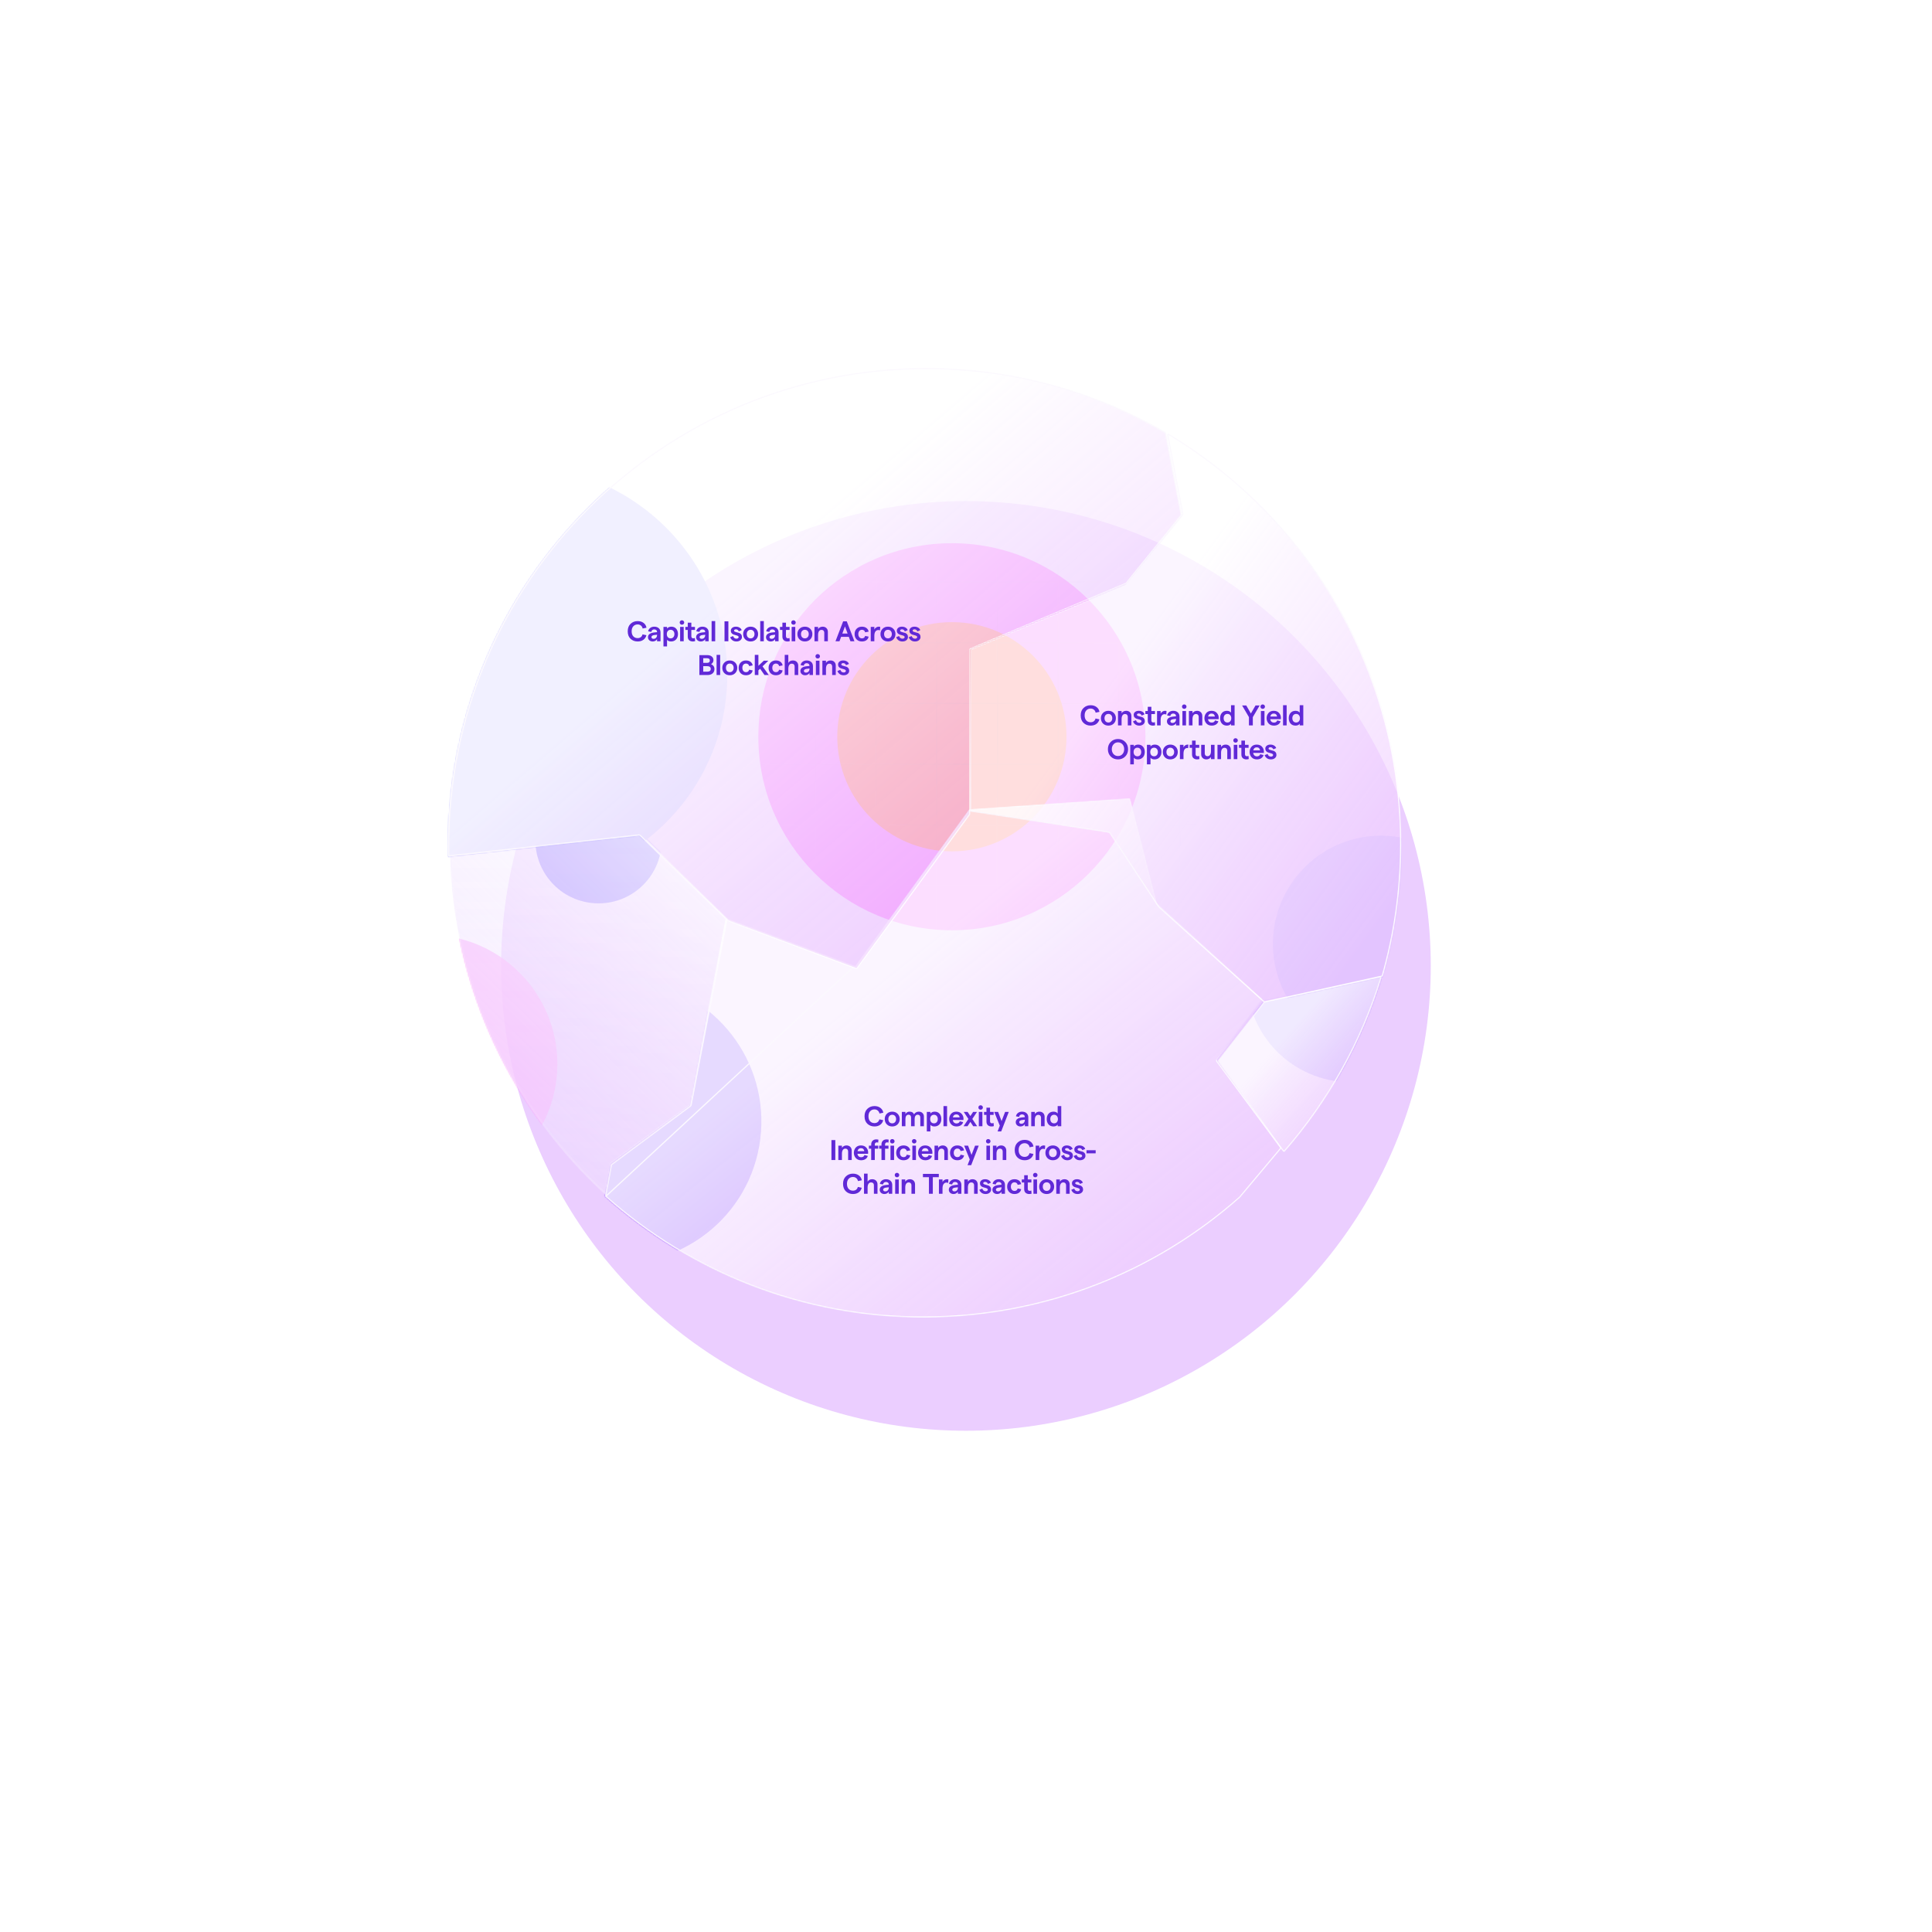 <svg viewBox="0 0 1544 1544" fill="none" xmlns="http://www.w3.org/2000/svg">
<g opacity="0.34" filter="url(#filter0_f_35_32)">
<circle cx="771.957" cy="771.944" r="371.474" fill="#C36EFF"/>
</g>
<g filter="url(#filter1_f_35_32)">
<circle cx="760.725" cy="588.784" r="154.674" fill="#F25CFF"/>
</g>
<g filter="url(#filter2_f_35_32)">
<circle cx="760.725" cy="588.784" r="91.605" fill="#FF5C5C"/>
</g>
<path opacity="0.5" d="M602.997 449.502L602.997 771.944M651.537 449.502L651.537 771.944M700.076 449.502L700.076 771.944M748.616 449.502L748.616 771.944M797.156 449.502L797.156 771.944M845.695 449.502L845.695 771.944M894.235 449.502V771.944M942.774 449.502V771.944M991.314 449.502V771.944M1020.78 465.104H571.215M1020.78 513.644H571.215M1020.78 562.183H571.215M1020.78 610.723H571.215M1020.78 659.262H571.215M1020.78 707.802H571.215M1020.78 756.342H571.215" stroke="url(#paint0_radial_35_32)" stroke-opacity="0.5"/>
<mask id="mask0_35_32" style="mask-type:alpha" maskUnits="userSpaceOnUse" x="483" y="637" width="542" height="417">
<path d="M483.438 956.035C551.245 1016.58 640.768 1053.29 738.826 1053.04C835.611 1052.8 923.904 1016.6 991.089 957.123L1024.41 917.436L972.044 846.621L1009.52 797.519L924.715 721.86L924.507 721.676L924.438 721.407L903.107 637.86L774.589 646.689L683.448 772.012L682.803 771.772L579.988 733.705L551.696 883.12L551.63 883.469L551.344 883.682L488.215 930.441L483.438 956.035Z" fill="white"/>
</mask>
<g mask="url(#mask0_35_32)" id="frag-4">
<g filter="url(#filter3_f_35_32)">
<circle cx="495.185" cy="896.236" r="113.283" transform="rotate(9.963 495.185 896.236)" fill="#8247FF"/>
</g>
<g filter="url(#filter4_b_35_32)">
<path d="M483.541 955.481C483.477 955.825 483.597 956.178 483.858 956.41C551.615 1016.73 640.971 1053.29 738.826 1053.04C835.584 1052.8 923.856 1016.62 991.034 957.172C991.07 957.139 991.105 957.104 991.137 957.066L1023.9 918.041C1024.2 917.686 1024.21 917.174 1023.94 916.802L972.959 848.019C972.688 847.655 972.698 847.154 972.981 846.799L1009.91 800.633C1010.24 800.221 1010.2 799.624 1009.81 799.269L924.715 721.86V721.86C924.579 721.74 924.483 721.582 924.438 721.407V721.407L903.313 638.668C903.194 638.2 902.757 637.884 902.276 637.917L775.055 646.657C774.76 646.677 774.489 646.827 774.315 647.066L683.854 771.455C683.614 771.784 683.184 771.914 682.803 771.772V771.772L581.098 734.116C580.518 733.901 579.883 734.26 579.768 734.868L551.696 883.12V883.12C551.653 883.345 551.528 883.545 551.344 883.682V883.682L488.531 930.207C488.328 930.358 488.189 930.579 488.143 930.827L483.541 955.481Z" fill="url(#paint1_linear_35_32)" fill-opacity="0.8"/>
<path d="M484.191 956.037C551.859 1016.28 641.097 1052.79 738.824 1052.54C835.457 1052.3 923.612 1016.17 990.702 956.798C990.721 956.781 990.738 956.764 990.754 956.745L1023.52 917.719C1023.66 917.542 1023.67 917.286 1023.53 917.1L972.557 848.317C972.151 847.77 972.165 847.018 972.591 846.487L1009.52 800.321C1009.69 800.115 1009.66 799.816 1009.47 799.639L924.384 722.235C924.383 722.234 924.382 722.233 924.381 722.232C924.172 722.046 924.023 721.801 923.954 721.53L902.829 638.791C902.769 638.558 902.551 638.4 902.31 638.416L775.089 647.155C774.941 647.166 774.806 647.24 774.719 647.36L684.258 771.749C683.887 772.26 683.221 772.461 682.629 772.241L484.191 956.037ZM484.191 956.037C484.061 955.921 484 955.745 484.033 955.573L488.634 930.919C488.658 930.795 488.727 930.684 488.828 930.609L551.642 884.083L551.344 883.682L551.642 884.083C551.926 883.872 552.121 883.562 552.187 883.214L551.696 883.12L552.188 883.213L580.259 734.961C580.317 734.657 580.634 734.478 580.924 734.585L682.628 772.241L484.191 956.037Z" stroke="url(#paint2_linear_35_32)"/>
</g>
</g>
<mask id="mask1_35_32" style="mask-type:alpha" maskUnits="userSpaceOnUse" x="973" y="779" width="132" height="143">
<path d="M1026.16 921.092C1061.61 880.653 1088.67 832.655 1104.6 779.793L1010.53 799.867L973.009 847.851L1024.15 918.75C1025.46 920.56 1025.47 920.238 1026.16 921.092Z" fill="white"/>
</mask>
<g mask="url(#mask1_35_32)" id="frag-5">
<g filter="url(#filter5_f_35_32)">
<circle cx="1079.83" cy="781.218" r="83.711" transform="rotate(-24.481 1079.83 781.218)" fill="#B694FF"/>
</g>
<g filter="url(#filter6_b_35_32)">
<path d="M1025.35 920.236C1025.78 920.679 1026.54 920.667 1026.94 920.201C1061.64 880.362 1088.23 833.248 1104.11 781.412C1104.33 780.685 1103.69 779.987 1102.94 780.146L1010.88 799.791C1010.66 799.84 1010.45 799.968 1010.31 800.153L973.472 847.259C973.197 847.609 973.188 848.099 973.448 848.46L1024.15 918.75C1024.77 919.605 1025.1 919.984 1025.35 920.236Z" fill="url(#paint3_linear_35_32)" fill-opacity="0.8"/>
<path d="M1010.99 800.28L1103.05 780.635C1103.42 780.556 1103.74 780.904 1103.63 781.266C1087.77 833.033 1061.22 880.086 1026.56 919.872C1026.36 920.113 1025.94 920.127 1025.7 919.887C1025.48 919.659 1025.17 919.302 1024.56 918.457L973.854 848.167C973.724 847.987 973.728 847.742 973.865 847.567L1010.7 800.461C1010.77 800.368 1010.87 800.304 1010.99 800.28Z" stroke="url(#paint4_linear_35_32)"/>
</g>
</g>
<mask id="mask2_35_32" style="mask-type:alpha" maskUnits="userSpaceOnUse" x="774" y="345" width="346" height="457">
<path d="M1105.04 780.515C1114.64 747.156 1119.83 711.921 1119.92 675.481C1120.26 535.125 1044.9 412.257 932.293 345.536L944.774 411.133L944.506 411.461L899.624 466.711L899.48 466.889L899.27 466.977L775.288 518.741L774.971 648.572L886.32 665.607L925.771 725.277L1010.27 801.418L1105.04 780.515Z" fill="white"/>
</mask>
<g mask="url(#mask2_35_32)" id="frag-2">
<g filter="url(#filter7_f_35_32)">
<circle cx="1103.7" cy="754.292" r="86.441" transform="rotate(1.096 1103.7 754.292)" fill="#D2BCFF"/>
</g>
<g filter="url(#filter8_b_35_32)">
<path d="M1104.45 780.643C1104.81 780.564 1105.1 780.296 1105.2 779.943C1114.7 746.754 1119.83 711.713 1119.92 675.481C1120.26 535.917 1045.74 413.646 934.197 346.672C933.459 346.229 932.546 346.867 932.707 347.713L944.695 410.718C944.745 410.981 944.676 411.253 944.506 411.461V411.461L899.624 466.711V466.711C899.53 466.827 899.408 466.919 899.27 466.977V466.977L775.901 518.485C775.53 518.64 775.288 519.003 775.287 519.405L774.973 647.711C774.972 648.206 775.333 648.627 775.822 648.702L885.882 665.539C886.161 665.582 886.409 665.741 886.565 665.976L925.701 725.171C925.748 725.241 925.803 725.306 925.866 725.362L1009.89 801.073C1010.13 801.289 1010.46 801.376 1010.77 801.307L1104.45 780.643Z" fill="url(#paint5_linear_35_32)" fill-opacity="0.8"/>
<path d="M1119.42 675.48C1119.33 711.665 1114.21 746.66 1104.72 779.806C1104.67 779.981 1104.53 780.115 1104.35 780.155L1010.67 800.818C1010.51 800.853 1010.34 800.81 1010.22 800.702L926.201 724.991C926.169 724.962 926.142 724.93 926.118 724.895L886.982 665.701C886.748 665.347 886.376 665.109 885.957 665.045L775.898 648.208C775.653 648.17 775.473 647.96 775.473 647.712L775.787 519.406C775.787 519.205 775.908 519.024 776.094 518.946L899.463 467.438L899.27 466.977L899.464 467.438C899.678 467.348 899.866 467.206 900.012 467.027L899.628 466.715L900.012 467.027L944.894 411.777C945.157 411.455 945.263 411.033 945.186 410.624L933.198 347.62C933.118 347.197 933.573 346.881 933.94 347.101C1045.34 413.988 1119.76 536.099 1119.42 675.48Z" stroke="url(#paint6_linear_35_32)"/>
</g>
</g>
<mask id="mask3_35_32" style="mask-type:alpha" maskUnits="userSpaceOnUse" x="359" y="663" width="225" height="294">
<path d="M359.495 682.404C362.149 790.53 409.732 887.548 484.306 955.461L489.05 930.624L489.117 930.273L489.405 930.062L552.735 883.571L581.707 734.054L511.76 665.901L359.495 682.404Z" fill="url(#paint7_linear_35_32)"/>
<path d="M488.848 929.906L488.703 930.012L488.67 930.188L488.603 930.539L488.603 930.54L484.011 954.576C409.967 886.858 362.716 790.349 359.96 682.811L511.596 666.376L581.214 734.208L552.322 883.31L489.136 929.695L489.136 929.695L488.848 929.906Z" stroke="white" stroke-opacity="0.49" stroke-width="0.91"/>
</mask>
<g mask="url(#mask3_35_32)" id="frag-3">
<g filter="url(#filter9_f_35_32)">
<circle cx="342.164" cy="850.348" r="103.274" transform="rotate(8.224 342.164 850.348)" fill="#FFA0FB"/>
</g>
<g filter="url(#filter10_f_35_32)">
<circle cx="478.343" cy="671.449" r="50.5" transform="rotate(8.224 478.343 671.449)" fill="#7350FF"/>
</g>
<g filter="url(#filter11_b_35_32)">
<path d="M359.495 682.404C362.149 790.53 409.732 887.548 484.306 955.461L489.05 930.624L489.117 930.273L489.405 930.062L552.735 883.571L581.707 734.054L511.76 665.901L359.495 682.404Z" fill="url(#paint8_linear_35_32)" fill-opacity="0.8"/>
<path d="M489.405 930.062L489.402 930.058L489.405 930.062ZM489.405 930.062L489.117 930.273L489.05 930.624L489.405 930.062ZM488.579 929.538L488.289 929.751L488.223 930.104L488.157 930.454L488.156 930.456L483.717 953.69C410.202 886.168 363.283 790.168 360.426 683.218L511.432 666.852L580.72 734.363L551.909 883.048L488.868 929.327L488.866 929.328L488.579 929.538Z" stroke="url(#paint9_linear_35_32)" stroke-opacity="0.8" stroke-width="1.82"/>
</g>
</g>
<mask id="mask4_35_32" style="mask-type:alpha" maskUnits="userSpaceOnUse" x="358" y="294" width="587" height="481">
<path d="M931.805 345.451C875.468 312.735 810.005 294 740.166 294C529.106 294 358.007 465.098 358.007 676.159C358.007 678.975 358.038 681.784 358.098 684.585L511.031 667.735L581.93 736.57L684.835 774.961L775.494 650.949V519.051L776.05 518.817L900.252 466.605L944.588 411.753L931.805 345.451Z" fill="white"/>
</mask>
<g mask="url(#mask4_35_32)" id="frag-1">
<g filter="url(#filter12_f_35_32)">
<ellipse cx="413.334" cy="539.468" rx="167.877" ry="166.967" fill="#BAB4FF"/>
</g>
<g filter="url(#filter13_b_35_32)">
<path d="M931.892 345.898C931.837 345.614 931.662 345.368 931.412 345.223C875.163 312.648 809.842 294 740.166 294C529.106 294 358.007 465.098 358.007 676.159C358.007 678.609 358.03 681.054 358.076 683.493C358.087 684.08 358.6 684.53 359.184 684.466L510.563 667.787C510.859 667.754 511.155 667.855 511.369 668.063L581.78 736.424C581.879 736.521 581.997 736.595 582.127 736.644L684.125 774.697C684.545 774.853 685.017 774.712 685.282 774.35L775.301 651.213C775.427 651.041 775.494 650.835 775.494 650.622V519.655C775.494 519.289 775.713 518.959 776.05 518.817V518.817L900.02 466.703C900.172 466.639 900.306 466.538 900.41 466.409L944.296 412.115C944.482 411.886 944.556 411.586 944.5 411.297L931.892 345.898Z" fill="url(#paint10_linear_35_32)" fill-opacity="0.8"/>
<path d="M740.166 294.5C809.752 294.5 874.987 313.123 931.161 345.656C931.286 345.728 931.373 345.851 931.401 345.993L944.009 411.391C944.037 411.536 944 411.686 943.907 411.8L900.021 466.095C899.969 466.159 899.902 466.21 899.826 466.242L775.857 518.356L776.05 518.817L775.856 518.356C775.334 518.576 774.994 519.088 774.994 519.655V650.622C774.994 650.729 774.96 650.832 774.898 650.918L684.878 774.055C684.746 774.236 684.509 774.306 684.3 774.228L582.302 736.175C582.237 736.151 582.178 736.114 582.128 736.066L511.717 667.704C511.396 667.393 510.953 667.241 510.508 667.29L359.129 683.969C358.837 684.001 358.581 683.776 358.576 683.484C358.53 681.048 358.507 678.606 358.507 676.159C358.507 465.374 529.382 294.5 740.166 294.5Z" stroke="url(#paint11_linear_35_32)"/>
</g>
</g>
<path d="M509.574 512.65C507.345 512.65 505.465 511.937 503.933 510.511C502.417 509.086 501.658 507.084 501.658 504.506C501.658 501.943 502.424 499.949 503.956 498.524C505.488 497.083 507.36 496.363 509.574 496.363C511.47 496.363 513.055 496.848 514.329 497.818C515.603 498.774 516.376 500.055 516.649 501.663L513.578 502.3C513.381 501.284 512.918 500.487 512.19 499.911C511.478 499.32 510.606 499.024 509.574 499.024C508.179 499.024 507.034 499.509 506.14 500.48C505.245 501.435 504.798 502.777 504.798 504.506C504.798 506.235 505.237 507.577 506.117 508.532C507.012 509.488 508.164 509.966 509.574 509.966C510.606 509.966 511.463 509.7 512.145 509.169C512.827 508.639 513.275 507.903 513.487 506.963L516.603 507.645C516.209 509.207 515.39 510.436 514.147 511.33C512.918 512.21 511.394 512.65 509.574 512.65ZM522.824 500.821C524.356 500.821 525.577 501.23 526.487 502.049C527.412 502.853 527.874 503.998 527.874 505.484V512.468H525.099V510.807C524.781 511.368 524.303 511.816 523.666 512.149C523.044 512.483 522.377 512.65 521.664 512.65C520.542 512.65 519.624 512.331 518.912 511.694C518.199 511.042 517.843 510.223 517.843 509.238C517.843 507.054 519.549 505.78 522.961 505.416L525.099 505.211V505.098C525.099 504.445 524.894 503.937 524.485 503.573C524.075 503.194 523.522 503.005 522.824 503.005C522.202 503.005 521.679 503.187 521.255 503.551C520.845 503.915 520.61 504.4 520.549 505.007L518.002 504.552C518.184 503.429 518.722 502.527 519.617 501.845C520.527 501.162 521.596 500.821 522.824 500.821ZM522.301 510.534C523.165 510.534 523.848 510.246 524.348 509.67C524.849 509.094 525.099 508.373 525.099 507.509V507.259L522.915 507.509C522.172 507.6 521.603 507.789 521.209 508.077C520.815 508.366 520.618 508.722 520.618 509.147C520.618 509.556 520.769 509.89 521.073 510.148C521.376 510.405 521.785 510.534 522.301 510.534ZM530.219 516.608V501.003H533.085V502.322C533.418 501.867 533.881 501.503 534.472 501.23C535.079 500.958 535.754 500.821 536.497 500.821C538.135 500.821 539.431 501.367 540.387 502.459C541.342 503.536 541.82 504.961 541.82 506.735C541.82 508.495 541.312 509.92 540.296 511.012C539.295 512.104 537.96 512.65 536.292 512.65C534.867 512.65 533.798 512.21 533.085 511.33V516.608H530.219ZM535.951 510.17C536.861 510.17 537.589 509.859 538.135 509.238C538.696 508.601 538.976 507.767 538.976 506.735C538.976 505.704 538.696 504.878 538.135 504.256C537.589 503.619 536.861 503.301 535.951 503.301C535.026 503.301 534.283 503.619 533.722 504.256C533.176 504.878 532.903 505.704 532.903 506.735C532.903 507.767 533.176 508.601 533.722 509.238C534.283 509.859 535.026 510.17 535.951 510.17ZM546.266 498.751C545.917 499.085 545.485 499.251 544.97 499.251C544.454 499.251 544.029 499.085 543.696 498.751C543.362 498.402 543.195 497.978 543.195 497.477C543.195 496.977 543.362 496.56 543.696 496.226C544.029 495.892 544.454 495.726 544.97 495.726C545.485 495.726 545.917 495.9 546.266 496.249C546.615 496.582 546.789 496.992 546.789 497.477C546.789 497.978 546.615 498.402 546.266 498.751ZM543.537 512.468V501.003H546.403V512.468H543.537ZM555.526 512.354C554.98 512.551 554.365 512.65 553.683 512.65C552.47 512.65 551.492 512.316 550.749 511.649C550.006 510.982 549.634 510.003 549.634 508.714V503.414H547.7V501.003H549.634V497.636H552.5V501.003H555.389V503.414H552.5V508.441C552.5 508.972 552.629 509.389 552.887 509.693C553.16 509.981 553.524 510.125 553.979 510.125C554.51 510.125 554.957 510.034 555.321 509.852L555.526 512.354ZM561.301 500.821C562.833 500.821 564.054 501.23 564.964 502.049C565.889 502.853 566.351 503.998 566.351 505.484V512.468H563.576V510.807C563.258 511.368 562.78 511.816 562.143 512.149C561.521 512.483 560.854 512.65 560.141 512.65C559.019 512.65 558.102 512.331 557.389 511.694C556.676 511.042 556.32 510.223 556.32 509.238C556.32 507.054 558.026 505.78 561.438 505.416L563.576 505.211V505.098C563.576 504.445 563.371 503.937 562.962 503.573C562.552 503.194 561.999 503.005 561.301 503.005C560.68 503.005 560.156 503.187 559.732 503.551C559.322 503.915 559.087 504.4 559.027 505.007L556.479 504.552C556.661 503.429 557.199 502.527 558.094 501.845C559.004 501.162 560.073 500.821 561.301 500.821ZM560.778 510.534C561.643 510.534 562.325 510.246 562.825 509.67C563.326 509.094 563.576 508.373 563.576 507.509V507.259L561.392 507.509C560.649 507.6 560.081 507.789 559.686 508.077C559.292 508.366 559.095 508.722 559.095 509.147C559.095 509.556 559.246 509.89 559.55 510.148C559.853 510.405 560.263 510.534 560.778 510.534ZM568.696 512.468V496.363H571.562V512.468H568.696ZM579.007 512.468V496.544H582.1V512.468H579.007ZM588.528 512.65C587.239 512.65 586.163 512.324 585.298 511.672C584.434 511.004 583.842 510.201 583.524 509.26L585.867 508.305C586.049 508.927 586.367 509.435 586.822 509.829C587.277 510.223 587.846 510.42 588.528 510.42C589.059 510.42 589.484 510.299 589.802 510.057C590.136 509.799 590.303 509.488 590.303 509.124C590.303 508.73 590.083 508.419 589.643 508.191C589.218 507.964 588.703 507.782 588.096 507.645C587.49 507.494 586.875 507.312 586.254 507.099C585.647 506.887 585.124 506.523 584.684 506.007C584.259 505.492 584.047 504.832 584.047 504.028C584.047 503.103 584.419 502.338 585.162 501.731C585.905 501.124 586.891 500.821 588.119 500.821C589.241 500.821 590.227 501.079 591.076 501.594C591.941 502.11 592.494 502.785 592.737 503.619L590.416 504.597C590.265 504.082 589.977 503.68 589.552 503.392C589.127 503.088 588.665 502.937 588.164 502.937C587.709 502.937 587.338 503.035 587.05 503.232C586.777 503.414 586.64 503.664 586.64 503.983C586.64 504.347 586.853 504.627 587.277 504.825C587.717 505.022 588.24 505.189 588.847 505.325C589.469 505.446 590.09 505.613 590.712 505.825C591.334 506.038 591.857 506.417 592.282 506.963C592.722 507.509 592.941 508.214 592.941 509.078C592.941 510.079 592.532 510.929 591.713 511.626C590.894 512.309 589.833 512.65 588.528 512.65ZM604.178 510.989C603.056 512.096 601.623 512.65 599.879 512.65C598.135 512.65 596.702 512.096 595.58 510.989C594.458 509.867 593.896 508.449 593.896 506.735C593.896 505.022 594.458 503.611 595.58 502.504C596.702 501.382 598.135 500.821 599.879 500.821C601.623 500.821 603.056 501.382 604.178 502.504C605.301 503.611 605.862 505.022 605.862 506.735C605.862 508.449 605.301 509.867 604.178 510.989ZM597.627 509.238C598.203 509.859 598.954 510.17 599.879 510.17C600.804 510.17 601.547 509.852 602.108 509.215C602.685 508.578 602.973 507.751 602.973 506.735C602.973 505.719 602.685 504.893 602.108 504.256C601.547 503.619 600.804 503.301 599.879 503.301C598.954 503.301 598.203 503.619 597.627 504.256C597.066 504.878 596.785 505.704 596.785 506.735C596.785 507.767 597.066 508.601 597.627 509.238ZM607.562 512.468V496.363H610.428V512.468H607.562ZM617.163 500.821C618.694 500.821 619.915 501.23 620.825 502.049C621.75 502.853 622.213 503.998 622.213 505.484V512.468H619.437V510.807C619.119 511.368 618.641 511.816 618.004 512.149C617.382 512.483 616.715 512.65 616.002 512.65C614.88 512.65 613.963 512.331 613.25 511.694C612.537 511.042 612.181 510.223 612.181 509.238C612.181 507.054 613.887 505.78 617.299 505.416L619.437 505.211V505.098C619.437 504.445 619.233 503.937 618.823 503.573C618.414 503.194 617.86 503.005 617.163 503.005C616.541 503.005 616.018 503.187 615.593 503.551C615.184 503.915 614.948 504.4 614.888 505.007L612.34 504.552C612.522 503.429 613.06 502.527 613.955 501.845C614.865 501.162 615.934 500.821 617.163 500.821ZM616.639 510.534C617.504 510.534 618.186 510.246 618.687 509.67C619.187 509.094 619.437 508.373 619.437 507.509V507.259L617.254 507.509C616.51 507.6 615.942 507.789 615.547 508.077C615.153 508.366 614.956 508.722 614.956 509.147C614.956 509.556 615.108 509.89 615.411 510.148C615.714 510.405 616.124 510.534 616.639 510.534ZM631.159 512.354C630.613 512.551 629.998 512.65 629.316 512.65C628.103 512.65 627.125 512.316 626.382 511.649C625.638 510.982 625.267 510.003 625.267 508.714V503.414H623.333V501.003H625.267V497.636H628.133V501.003H631.022V503.414H628.133V508.441C628.133 508.972 628.262 509.389 628.52 509.693C628.793 509.981 629.157 510.125 629.612 510.125C630.142 510.125 630.59 510.034 630.954 509.852L631.159 512.354ZM635.406 498.751C635.058 499.085 634.625 499.251 634.11 499.251C633.594 499.251 633.17 499.085 632.836 498.751C632.502 498.402 632.336 497.978 632.336 497.477C632.336 496.977 632.502 496.56 632.836 496.226C633.17 495.892 633.594 495.726 634.11 495.726C634.625 495.726 635.058 495.9 635.406 496.249C635.755 496.582 635.93 496.992 635.93 497.477C635.93 497.978 635.755 498.402 635.406 498.751ZM632.677 512.468V501.003H635.543V512.468H632.677ZM647.532 510.989C646.41 512.096 644.977 512.65 643.233 512.65C641.489 512.65 640.056 512.096 638.933 510.989C637.811 509.867 637.25 508.449 637.25 506.735C637.25 505.022 637.811 503.611 638.933 502.504C640.056 501.382 641.489 500.821 643.233 500.821C644.977 500.821 646.41 501.382 647.532 502.504C648.654 503.611 649.215 505.022 649.215 506.735C649.215 508.449 648.654 509.867 647.532 510.989ZM640.981 509.238C641.557 509.859 642.308 510.17 643.233 510.17C644.158 510.17 644.901 509.852 645.462 509.215C646.038 508.578 646.326 507.751 646.326 506.735C646.326 505.719 646.038 504.893 645.462 504.256C644.901 503.619 644.158 503.301 643.233 503.301C642.308 503.301 641.557 503.619 640.981 504.256C640.42 504.878 640.139 505.704 640.139 506.735C640.139 507.767 640.42 508.601 640.981 509.238ZM650.916 512.468V501.003H653.782V502.732C654.161 502.156 654.661 501.693 655.283 501.344C655.92 500.995 656.633 500.821 657.421 500.821C658.68 500.821 659.689 501.2 660.447 501.958C661.22 502.717 661.607 503.718 661.607 504.961V512.468H658.741V505.644C658.741 504.961 658.544 504.415 658.149 504.006C657.755 503.581 657.224 503.369 656.557 503.369C655.677 503.369 654.995 503.725 654.51 504.438C654.025 505.151 653.782 506.152 653.782 507.441V512.468H650.916ZM679.647 512.468L678.35 508.942H672.185L670.889 512.468H667.704L673.823 496.544H676.712L682.831 512.468H679.647ZM673.163 506.326H677.395L675.279 500.594L673.163 506.326ZM688.792 512.65C687.079 512.65 685.676 512.104 684.584 511.012C683.507 509.905 682.969 508.479 682.969 506.735C682.969 504.991 683.507 503.573 684.584 502.482C685.676 501.375 687.079 500.821 688.792 500.821C690.263 500.821 691.477 501.177 692.432 501.89C693.403 502.603 693.986 503.566 694.184 504.779L691.386 505.325C691.28 504.718 690.999 504.233 690.544 503.869C690.104 503.49 689.551 503.301 688.883 503.301C687.989 503.301 687.276 503.611 686.745 504.233C686.214 504.855 685.949 505.689 685.949 506.735C685.949 507.782 686.214 508.616 686.745 509.238C687.276 509.859 687.989 510.17 688.883 510.17C689.551 510.17 690.097 510.003 690.521 509.67C690.961 509.321 691.249 508.836 691.386 508.214L694.184 508.783C693.971 509.981 693.38 510.929 692.409 511.626C691.454 512.309 690.248 512.65 688.792 512.65ZM703.272 503.778C702.863 503.596 702.378 503.505 701.817 503.505C700.937 503.505 700.201 503.9 699.61 504.688C699.034 505.462 698.746 506.652 698.746 508.259V512.468H695.879V501.003H698.746V503.096C699.034 502.444 699.504 501.905 700.156 501.481C700.823 501.041 701.506 500.821 702.203 500.821C702.673 500.821 703.09 500.882 703.454 501.003L703.272 503.778ZM713.933 510.989C712.811 512.096 711.378 512.65 709.634 512.65C707.89 512.65 706.457 512.096 705.335 510.989C704.213 509.867 703.652 508.449 703.652 506.735C703.652 505.022 704.213 503.611 705.335 502.504C706.457 501.382 707.89 500.821 709.634 500.821C711.378 500.821 712.811 501.382 713.933 502.504C715.056 503.611 715.617 505.022 715.617 506.735C715.617 508.449 715.056 509.867 713.933 510.989ZM707.382 509.238C707.958 509.859 708.709 510.17 709.634 510.17C710.559 510.17 711.302 509.852 711.863 509.215C712.44 508.578 712.728 507.751 712.728 506.735C712.728 505.719 712.44 504.893 711.863 504.256C711.302 503.619 710.559 503.301 709.634 503.301C708.709 503.301 707.958 503.619 707.382 504.256C706.821 504.878 706.541 505.704 706.541 506.735C706.541 507.767 706.821 508.601 707.382 509.238ZM721.21 512.65C719.921 512.65 718.844 512.324 717.98 511.672C717.115 511.004 716.524 510.201 716.205 509.26L718.548 508.305C718.73 508.927 719.049 509.435 719.504 509.829C719.959 510.223 720.527 510.42 721.21 510.42C721.74 510.42 722.165 510.299 722.484 510.057C722.817 509.799 722.984 509.488 722.984 509.124C722.984 508.73 722.764 508.419 722.324 508.191C721.9 507.964 721.384 507.782 720.777 507.645C720.171 507.494 719.557 507.312 718.935 507.099C718.328 506.887 717.805 506.523 717.365 506.007C716.941 505.492 716.728 504.832 716.728 504.028C716.728 503.103 717.1 502.338 717.843 501.731C718.586 501.124 719.572 500.821 720.8 500.821C721.922 500.821 722.908 501.079 723.757 501.594C724.622 502.11 725.175 502.785 725.418 503.619L723.098 504.597C722.946 504.082 722.658 503.68 722.233 503.392C721.809 503.088 721.346 502.937 720.846 502.937C720.391 502.937 720.019 503.035 719.731 503.232C719.458 503.414 719.322 503.664 719.322 503.983C719.322 504.347 719.534 504.627 719.959 504.825C720.398 505.022 720.922 505.189 721.528 505.325C722.15 505.446 722.772 505.613 723.393 505.825C724.015 506.038 724.538 506.417 724.963 506.963C725.403 507.509 725.623 508.214 725.623 509.078C725.623 510.079 725.213 510.929 724.394 511.626C723.575 512.309 722.514 512.65 721.21 512.65ZM731.24 512.65C729.951 512.65 728.874 512.324 728.01 511.672C727.145 511.004 726.554 510.201 726.235 509.26L728.578 508.305C728.76 508.927 729.079 509.435 729.534 509.829C729.989 510.223 730.557 510.42 731.24 510.42C731.771 510.42 732.195 510.299 732.514 510.057C732.847 509.799 733.014 509.488 733.014 509.124C733.014 508.73 732.794 508.419 732.355 508.191C731.93 507.964 731.414 507.782 730.808 507.645C730.201 507.494 729.587 507.312 728.965 507.099C728.359 506.887 727.835 506.523 727.396 506.007C726.971 505.492 726.759 504.832 726.759 504.028C726.759 503.103 727.13 502.338 727.873 501.731C728.616 501.124 729.602 500.821 730.83 500.821C731.953 500.821 732.938 501.079 733.788 501.594C734.652 502.11 735.206 502.785 735.448 503.619L733.128 504.597C732.976 504.082 732.688 503.68 732.264 503.392C731.839 503.088 731.376 502.937 730.876 502.937C730.421 502.937 730.049 503.035 729.761 503.232C729.488 503.414 729.352 503.664 729.352 503.983C729.352 504.347 729.564 504.627 729.989 504.825C730.429 505.022 730.952 505.189 731.558 505.325C732.18 505.446 732.802 505.613 733.424 505.825C734.045 506.038 734.569 506.417 734.993 506.963C735.433 507.509 735.653 508.214 735.653 509.078C735.653 510.079 735.243 510.929 734.425 511.626C733.606 512.309 732.544 512.65 731.24 512.65ZM558.913 539.468V523.544H565.169C566.67 523.544 567.876 523.908 568.786 524.636C569.711 525.349 570.173 526.35 570.173 527.639C570.173 528.337 569.984 528.966 569.605 529.527C569.226 530.088 568.771 530.505 568.24 530.778C569.044 531.082 569.696 531.567 570.196 532.234C570.697 532.901 570.947 533.735 570.947 534.736C570.947 536.207 570.439 537.367 569.423 538.217C568.422 539.051 567.08 539.468 565.396 539.468H558.913ZM562.007 529.755H564.941C566.503 529.755 567.284 529.133 567.284 527.889C567.284 526.646 566.488 526.024 564.896 526.024H562.007V529.755ZM562.007 536.784H565.078C567.034 536.784 568.012 536.056 568.012 534.6C568.012 533.114 567.034 532.371 565.078 532.371H562.007V536.784ZM572.673 539.468V523.363H575.539V539.468H572.673ZM587.528 537.989C586.406 539.096 584.973 539.65 583.229 539.65C581.485 539.65 580.052 539.096 578.93 537.989C577.807 536.867 577.246 535.449 577.246 533.735C577.246 532.022 577.807 530.611 578.93 529.504C580.052 528.382 581.485 527.821 583.229 527.821C584.973 527.821 586.406 528.382 587.528 529.504C588.65 530.611 589.212 532.022 589.212 533.735C589.212 535.449 588.65 536.867 587.528 537.989ZM580.977 536.238C581.553 536.859 582.304 537.17 583.229 537.17C584.154 537.17 584.897 536.852 585.458 536.215C586.034 535.578 586.323 534.751 586.323 533.735C586.323 532.719 586.034 531.893 585.458 531.256C584.897 530.619 584.154 530.301 583.229 530.301C582.304 530.301 581.553 530.619 580.977 531.256C580.416 531.878 580.135 532.704 580.135 533.735C580.135 534.767 580.416 535.601 580.977 536.238ZM596.121 539.65C594.407 539.65 593.005 539.104 591.913 538.012C590.836 536.905 590.298 535.479 590.298 533.735C590.298 531.991 590.836 530.573 591.913 529.482C593.005 528.375 594.407 527.821 596.121 527.821C597.592 527.821 598.805 528.177 599.761 528.89C600.731 529.603 601.315 530.566 601.512 531.779L598.714 532.325C598.608 531.718 598.328 531.233 597.873 530.869C597.433 530.49 596.879 530.301 596.212 530.301C595.317 530.301 594.605 530.611 594.074 531.233C593.543 531.855 593.278 532.689 593.278 533.735C593.278 534.782 593.543 535.616 594.074 536.238C594.605 536.859 595.317 537.17 596.212 537.17C596.879 537.17 597.425 537.003 597.85 536.67C598.29 536.321 598.578 535.836 598.714 535.214L601.512 535.783C601.3 536.981 600.709 537.929 599.738 538.626C598.783 539.309 597.577 539.65 596.121 539.65ZM610.965 539.468L607.439 534.418L606.097 535.737V539.468H603.208V523.363H606.097V532.075L610.419 528.003H614.059L609.395 532.53L614.423 539.468H610.965ZM620.047 539.65C618.333 539.65 616.93 539.104 615.839 538.012C614.762 536.905 614.224 535.479 614.224 533.735C614.224 531.991 614.762 530.573 615.839 529.482C616.93 528.375 618.333 527.821 620.047 527.821C621.518 527.821 622.731 528.177 623.687 528.89C624.657 529.603 625.241 530.566 625.438 531.779L622.64 532.325C622.534 531.718 622.253 531.233 621.798 530.869C621.359 530.49 620.805 530.301 620.138 530.301C619.243 530.301 618.53 530.611 618 531.233C617.469 531.855 617.203 532.689 617.203 533.735C617.203 534.782 617.469 535.616 618 536.238C618.53 536.859 619.243 537.17 620.138 537.17C620.805 537.17 621.351 537.003 621.776 536.67C622.215 536.321 622.504 535.836 622.64 535.214L625.438 535.783C625.226 536.981 624.634 537.929 623.664 538.626C622.708 539.309 621.503 539.65 620.047 539.65ZM627.134 539.468V523.363H630V529.777C630.789 528.473 632.002 527.821 633.64 527.821C634.929 527.821 635.96 528.2 636.733 528.958C637.522 529.717 637.916 530.718 637.916 531.961V539.468H635.05V532.666C635.05 531.953 634.845 531.392 634.436 530.983C634.026 530.573 633.473 530.369 632.775 530.369C631.896 530.369 631.213 530.733 630.728 531.461C630.243 532.173 630 533.182 630 534.486V539.468H627.134ZM644.643 527.821C646.174 527.821 647.395 528.23 648.305 529.049C649.23 529.853 649.693 530.998 649.693 532.484V539.468H646.917V537.807C646.599 538.368 646.121 538.816 645.484 539.149C644.863 539.483 644.195 539.65 643.483 539.65C642.36 539.65 641.443 539.331 640.73 538.694C640.017 538.042 639.661 537.223 639.661 536.238C639.661 534.054 641.367 532.78 644.779 532.416L646.917 532.211V532.098C646.917 531.445 646.713 530.937 646.303 530.573C645.894 530.194 645.34 530.005 644.643 530.005C644.021 530.005 643.498 530.187 643.073 530.551C642.664 530.915 642.429 531.4 642.368 532.007L639.82 531.552C640.002 530.429 640.541 529.527 641.435 528.845C642.345 528.162 643.414 527.821 644.643 527.821ZM644.119 537.534C644.984 537.534 645.666 537.246 646.167 536.67C646.667 536.094 646.917 535.373 646.917 534.509V534.259L644.734 534.509C643.991 534.6 643.422 534.789 643.028 535.077C642.633 535.366 642.436 535.722 642.436 536.147C642.436 536.556 642.588 536.89 642.891 537.148C643.194 537.405 643.604 537.534 644.119 537.534ZM654.767 525.751C654.418 526.085 653.986 526.251 653.47 526.251C652.955 526.251 652.53 526.085 652.196 525.751C651.863 525.402 651.696 524.978 651.696 524.477C651.696 523.977 651.863 523.56 652.196 523.226C652.53 522.892 652.955 522.726 653.47 522.726C653.986 522.726 654.418 522.9 654.767 523.249C655.116 523.582 655.29 523.992 655.29 524.477C655.29 524.978 655.116 525.402 654.767 525.751ZM652.037 539.468V528.003H654.903V539.468H652.037ZM657.225 539.468V528.003H660.091V529.732C660.47 529.156 660.97 528.693 661.592 528.344C662.229 527.995 662.942 527.821 663.73 527.821C664.989 527.821 665.998 528.2 666.756 528.958C667.529 529.717 667.916 530.718 667.916 531.961V539.468H665.05V532.644C665.05 531.961 664.853 531.415 664.458 531.006C664.064 530.581 663.533 530.369 662.866 530.369C661.986 530.369 661.304 530.725 660.819 531.438C660.333 532.151 660.091 533.152 660.091 534.441V539.468H657.225ZM674.235 539.65C672.946 539.65 671.869 539.324 671.005 538.672C670.141 538.004 669.549 537.201 669.231 536.26L671.574 535.305C671.756 535.927 672.074 536.435 672.529 536.829C672.984 537.223 673.553 537.42 674.235 537.42C674.766 537.42 675.19 537.299 675.509 537.057C675.843 536.799 676.009 536.488 676.009 536.124C676.009 535.73 675.79 535.419 675.35 535.191C674.925 534.964 674.41 534.782 673.803 534.645C673.196 534.494 672.582 534.312 671.96 534.099C671.354 533.887 670.831 533.523 670.391 533.007C669.966 532.492 669.754 531.832 669.754 531.028C669.754 530.103 670.125 529.338 670.868 528.731C671.612 528.124 672.597 527.821 673.826 527.821C674.948 527.821 675.934 528.079 676.783 528.594C677.647 529.11 678.201 529.785 678.443 530.619L676.123 531.597C675.971 531.082 675.683 530.68 675.259 530.392C674.834 530.088 674.372 529.937 673.871 529.937C673.416 529.937 673.045 530.035 672.757 530.232C672.484 530.414 672.347 530.664 672.347 530.983C672.347 531.347 672.559 531.627 672.984 531.825C673.424 532.022 673.947 532.189 674.554 532.325C675.175 532.446 675.797 532.613 676.419 532.825C677.041 533.038 677.564 533.417 677.988 533.963C678.428 534.509 678.648 535.214 678.648 536.078C678.648 537.079 678.239 537.929 677.42 538.626C676.601 539.309 675.539 539.65 674.235 539.65Z" fill="#6029D7"/>
<path d="M871.588 579.888C869.359 579.888 867.479 579.175 865.947 577.749C864.43 576.324 863.672 574.322 863.672 571.744C863.672 569.181 864.438 567.187 865.97 565.761C867.501 564.321 869.374 563.6 871.588 563.6C873.484 563.6 875.069 564.086 876.342 565.056C877.616 566.012 878.39 567.293 878.663 568.9L875.592 569.537C875.395 568.521 874.932 567.725 874.204 567.149C873.491 566.557 872.619 566.262 871.588 566.262C870.193 566.262 869.048 566.747 868.153 567.718C867.259 568.673 866.811 570.015 866.811 571.744C866.811 573.473 867.251 574.815 868.131 575.77C869.025 576.726 870.178 577.203 871.588 577.203C872.619 577.203 873.476 576.938 874.159 576.407C874.841 575.876 875.289 575.141 875.501 574.201L878.617 574.883C878.223 576.445 877.404 577.673 876.161 578.568C874.932 579.448 873.408 579.888 871.588 579.888ZM890.093 578.227C888.97 579.334 887.537 579.888 885.793 579.888C884.049 579.888 882.616 579.334 881.494 578.227C880.372 577.105 879.811 575.687 879.811 573.973C879.811 572.26 880.372 570.849 881.494 569.742C882.616 568.62 884.049 568.059 885.793 568.059C887.537 568.059 888.97 568.62 890.093 569.742C891.215 570.849 891.776 572.26 891.776 573.973C891.776 575.687 891.215 577.105 890.093 578.227ZM883.541 576.475C884.118 577.097 884.868 577.408 885.793 577.408C886.718 577.408 887.462 577.09 888.023 576.453C888.599 575.816 888.887 574.989 888.887 573.973C888.887 572.957 888.599 572.131 888.023 571.494C887.462 570.857 886.718 570.538 885.793 570.538C884.868 570.538 884.118 570.857 883.541 571.494C882.98 572.115 882.7 572.942 882.7 573.973C882.7 575.004 882.98 575.838 883.541 576.475ZM893.476 579.706V568.241H896.343V569.97C896.722 569.393 897.222 568.931 897.844 568.582C898.481 568.233 899.194 568.059 899.982 568.059C901.241 568.059 902.249 568.438 903.008 569.196C903.781 569.954 904.168 570.955 904.168 572.199V579.706H901.302V572.881C901.302 572.199 901.104 571.653 900.71 571.243C900.316 570.819 899.785 570.607 899.118 570.607C898.238 570.607 897.556 570.963 897.07 571.676C896.585 572.388 896.343 573.389 896.343 574.678V579.706H893.476ZM910.487 579.888C909.198 579.888 908.121 579.561 907.257 578.909C906.392 578.242 905.801 577.438 905.482 576.498L907.825 575.543C908.007 576.165 908.326 576.673 908.781 577.067C909.236 577.461 909.804 577.658 910.487 577.658C911.018 577.658 911.442 577.537 911.761 577.294C912.094 577.037 912.261 576.726 912.261 576.362C912.261 575.967 912.041 575.657 911.602 575.429C911.177 575.202 910.661 575.02 910.055 574.883C909.448 574.731 908.834 574.549 908.212 574.337C907.606 574.125 907.082 573.761 906.643 573.245C906.218 572.73 906.006 572.07 906.006 571.266C906.006 570.341 906.377 569.575 907.12 568.969C907.863 568.362 908.849 568.059 910.077 568.059C911.2 568.059 912.185 568.317 913.035 568.832C913.899 569.348 914.453 570.023 914.695 570.857L912.375 571.835C912.223 571.319 911.935 570.917 911.511 570.629C911.086 570.326 910.623 570.174 910.123 570.174C909.668 570.174 909.296 570.273 909.008 570.47C908.735 570.652 908.599 570.902 908.599 571.221C908.599 571.585 908.811 571.865 909.236 572.062C909.676 572.26 910.199 572.426 910.805 572.563C911.427 572.684 912.049 572.851 912.671 573.063C913.292 573.276 913.816 573.655 914.24 574.201C914.68 574.747 914.9 575.452 914.9 576.316C914.9 577.317 914.49 578.166 913.672 578.864C912.853 579.546 911.791 579.888 910.487 579.888ZM923.16 579.592C922.614 579.789 921.999 579.888 921.317 579.888C920.104 579.888 919.126 579.554 918.383 578.887C917.64 578.219 917.268 577.241 917.268 575.952V570.652H915.334V568.241H917.268V564.874H920.134V568.241H923.023V570.652H920.134V575.679C920.134 576.21 920.263 576.627 920.521 576.93C920.794 577.219 921.158 577.363 921.613 577.363C922.144 577.363 922.591 577.272 922.955 577.09L923.16 579.592ZM932.071 571.016C931.661 570.834 931.176 570.743 930.615 570.743C929.735 570.743 929 571.137 928.408 571.926C927.832 572.699 927.544 573.89 927.544 575.497V579.706H924.678V568.241H927.544V570.334C927.832 569.681 928.302 569.143 928.954 568.718C929.622 568.279 930.304 568.059 931.002 568.059C931.472 568.059 931.889 568.119 932.253 568.241L932.071 571.016ZM937.566 568.059C939.098 568.059 940.319 568.468 941.228 569.287C942.154 570.091 942.616 571.236 942.616 572.722V579.706H939.841V578.045C939.522 578.606 939.045 579.053 938.408 579.387C937.786 579.721 937.119 579.888 936.406 579.888C935.284 579.888 934.366 579.569 933.654 578.932C932.941 578.28 932.584 577.461 932.584 576.475C932.584 574.292 934.29 573.018 937.703 572.654L939.841 572.449V572.335C939.841 571.683 939.636 571.175 939.227 570.811C938.817 570.432 938.264 570.243 937.566 570.243C936.944 570.243 936.421 570.425 935.997 570.789C935.587 571.152 935.352 571.638 935.291 572.244L932.744 571.789C932.926 570.667 933.464 569.765 934.359 569.082C935.269 568.4 936.338 568.059 937.566 568.059ZM937.043 577.772C937.907 577.772 938.59 577.484 939.09 576.908C939.591 576.331 939.841 575.611 939.841 574.747V574.496L937.657 574.747C936.914 574.838 936.345 575.027 935.951 575.315C935.557 575.603 935.36 575.96 935.36 576.384C935.36 576.794 935.511 577.128 935.815 577.385C936.118 577.643 936.527 577.772 937.043 577.772ZM947.69 565.989C947.341 566.322 946.909 566.489 946.394 566.489C945.878 566.489 945.453 566.322 945.12 565.989C944.786 565.64 944.619 565.215 944.619 564.715C944.619 564.214 944.786 563.797 945.12 563.464C945.453 563.13 945.878 562.963 946.394 562.963C946.909 562.963 947.341 563.138 947.69 563.487C948.039 563.82 948.213 564.23 948.213 564.715C948.213 565.215 948.039 565.64 947.69 565.989ZM944.96 579.706V568.241H947.827V579.706H944.96ZM950.148 579.706V568.241H953.014V569.97C953.393 569.393 953.894 568.931 954.516 568.582C955.152 568.233 955.865 568.059 956.654 568.059C957.912 568.059 958.921 568.438 959.679 569.196C960.453 569.954 960.839 570.955 960.839 572.199V579.706H957.973V572.881C957.973 572.199 957.776 571.653 957.382 571.243C956.987 570.819 956.457 570.607 955.789 570.607C954.91 570.607 954.227 570.963 953.742 571.676C953.257 572.388 953.014 573.389 953.014 574.678V579.706H950.148ZM973.96 573.586C973.96 574.041 973.945 574.421 973.915 574.724H965.407C965.528 575.588 965.854 576.263 966.385 576.748C966.916 577.234 967.591 577.476 968.41 577.476C969.077 577.476 969.638 577.325 970.093 577.021C970.548 576.718 970.851 576.286 971.003 575.725L973.687 576.453C973.369 577.529 972.739 578.371 971.799 578.978C970.859 579.584 969.714 579.888 968.364 579.888C966.56 579.888 965.134 579.304 964.088 578.136C963.056 576.953 962.541 575.566 962.541 573.973C962.541 572.366 963.034 570.978 964.019 569.81C965.02 568.643 966.415 568.059 968.205 568.059C970.025 568.059 971.435 568.62 972.436 569.742C973.452 570.849 973.96 572.131 973.96 573.586ZM965.475 572.631H970.889C970.813 571.918 970.548 571.342 970.093 570.902C969.638 570.462 969.009 570.243 968.205 570.243C967.492 570.243 966.893 570.447 966.408 570.857C965.938 571.266 965.627 571.858 965.475 572.631ZM980.518 579.888C978.82 579.888 977.485 579.349 976.515 578.272C975.544 577.181 975.059 575.747 975.059 573.973C975.059 572.199 975.544 570.773 976.515 569.697C977.485 568.605 978.805 568.059 980.473 568.059C981.944 568.059 983.051 568.544 983.794 569.515V563.6H986.66V579.706H983.794V578.386C983.506 578.841 983.066 579.205 982.475 579.478C981.883 579.751 981.231 579.888 980.518 579.888ZM980.928 577.408C981.853 577.408 982.588 577.097 983.134 576.475C983.696 575.838 983.976 575.004 983.976 573.973C983.976 572.942 983.696 572.115 983.134 571.494C982.588 570.857 981.853 570.538 980.928 570.538C980.018 570.538 979.282 570.857 978.721 571.494C978.175 572.115 977.902 572.942 977.902 573.973C977.902 575.004 978.175 575.838 978.721 576.475C979.282 577.097 980.018 577.408 980.928 577.408ZM998.118 579.706V573.109L992.659 563.782H995.98L999.665 570.197L1003.37 563.782H1006.69L1001.21 573.109V579.706H998.118ZM1010.4 565.989C1010.06 566.322 1009.62 566.489 1009.11 566.489C1008.59 566.489 1008.17 566.322 1007.83 565.989C1007.5 565.64 1007.33 565.215 1007.33 564.715C1007.33 564.214 1007.5 563.797 1007.83 563.464C1008.17 563.13 1008.59 562.963 1009.11 562.963C1009.62 562.963 1010.06 563.138 1010.4 563.487C1010.75 563.82 1010.93 564.23 1010.93 564.715C1010.93 565.215 1010.75 565.64 1010.4 565.989ZM1007.67 579.706V568.241H1010.54V579.706H1007.67ZM1023.67 573.586C1023.67 574.041 1023.65 574.421 1023.62 574.724H1015.11C1015.24 575.588 1015.56 576.263 1016.09 576.748C1016.62 577.234 1017.3 577.476 1018.12 577.476C1018.78 577.476 1019.34 577.325 1019.8 577.021C1020.25 576.718 1020.56 576.286 1020.71 575.725L1023.39 576.453C1023.08 577.529 1022.45 578.371 1021.51 578.978C1020.57 579.584 1019.42 579.888 1018.07 579.888C1016.27 579.888 1014.84 579.304 1013.79 578.136C1012.76 576.953 1012.25 575.566 1012.25 573.973C1012.25 572.366 1012.74 570.978 1013.73 569.81C1014.73 568.643 1016.12 568.059 1017.91 568.059C1019.73 568.059 1021.14 568.62 1022.14 569.742C1023.16 570.849 1023.67 572.131 1023.67 573.586ZM1015.18 572.631H1020.6C1020.52 571.918 1020.25 571.342 1019.8 570.902C1019.34 570.462 1018.72 570.243 1017.91 570.243C1017.2 570.243 1016.6 570.447 1016.11 570.857C1015.64 571.266 1015.33 571.858 1015.18 572.631ZM1025.38 579.706V563.6H1028.25V579.706H1025.38ZM1035.41 579.888C1033.71 579.888 1032.38 579.349 1031.41 578.272C1030.44 577.181 1029.95 575.747 1029.95 573.973C1029.95 572.199 1030.44 570.773 1031.41 569.697C1032.38 568.605 1033.7 568.059 1035.37 568.059C1036.84 568.059 1037.95 568.544 1038.69 569.515V563.6H1041.55V579.706H1038.69V578.386C1038.4 578.841 1037.96 579.205 1037.37 579.478C1036.78 579.751 1036.13 579.888 1035.41 579.888ZM1035.82 577.408C1036.75 577.408 1037.48 577.097 1038.03 576.475C1038.59 575.838 1038.87 575.004 1038.87 573.973C1038.87 572.942 1038.59 572.115 1038.03 571.494C1037.48 570.857 1036.75 570.538 1035.82 570.538C1034.91 570.538 1034.18 570.857 1033.62 571.494C1033.07 572.115 1032.8 572.942 1032.8 573.973C1032.8 575.004 1033.07 575.838 1033.62 576.475C1034.18 577.097 1034.91 577.408 1035.82 577.408ZM893.475 606.888C891.139 606.888 889.206 606.122 887.674 604.59C886.157 603.043 885.399 601.095 885.399 598.744C885.399 596.393 886.157 594.452 887.674 592.921C889.206 591.374 891.139 590.6 893.475 590.6C895.795 590.6 897.713 591.374 899.23 592.921C900.761 594.452 901.527 596.393 901.527 598.744C901.527 601.095 900.761 603.043 899.23 604.59C897.713 606.122 895.795 606.888 893.475 606.888ZM889.903 602.657C890.843 603.688 892.034 604.203 893.475 604.203C894.915 604.203 896.098 603.695 897.023 602.679C897.948 601.648 898.411 600.336 898.411 598.744C898.411 597.152 897.948 595.84 897.023 594.809C896.098 593.777 894.915 593.262 893.475 593.262C892.034 593.262 890.843 593.785 889.903 594.831C888.978 595.863 888.516 597.167 888.516 598.744C888.516 600.321 888.978 601.625 889.903 602.657ZM903.263 610.846V595.241H906.129V596.56C906.463 596.105 906.925 595.741 907.516 595.468C908.123 595.195 908.798 595.059 909.541 595.059C911.179 595.059 912.475 595.605 913.431 596.697C914.386 597.773 914.864 599.199 914.864 600.973C914.864 602.732 914.356 604.158 913.34 605.25C912.339 606.342 911.004 606.888 909.336 606.888C907.911 606.888 906.842 606.448 906.129 605.568V610.846H903.263ZM908.995 604.408C909.905 604.408 910.633 604.097 911.179 603.475C911.74 602.838 912.021 602.004 912.021 600.973C912.021 599.942 911.74 599.115 911.179 598.494C910.633 597.857 909.905 597.538 908.995 597.538C908.07 597.538 907.327 597.857 906.766 598.494C906.22 599.115 905.947 599.942 905.947 600.973C905.947 602.004 906.22 602.838 906.766 603.475C907.327 604.097 908.07 604.408 908.995 604.408ZM916.581 610.846V595.241H919.447V596.56C919.781 596.105 920.243 595.741 920.834 595.468C921.441 595.195 922.116 595.059 922.859 595.059C924.497 595.059 925.793 595.605 926.749 596.697C927.704 597.773 928.182 599.199 928.182 600.973C928.182 602.732 927.674 604.158 926.658 605.25C925.657 606.342 924.322 606.888 922.654 606.888C921.229 606.888 920.16 606.448 919.447 605.568V610.846H916.581ZM922.313 604.408C923.223 604.408 923.951 604.097 924.497 603.475C925.058 602.838 925.338 602.004 925.338 600.973C925.338 599.942 925.058 599.115 924.497 598.494C923.951 597.857 923.223 597.538 922.313 597.538C921.388 597.538 920.645 597.857 920.084 598.494C919.538 599.115 919.265 599.942 919.265 600.973C919.265 602.004 919.538 602.838 920.084 603.475C920.645 604.097 921.388 604.408 922.313 604.408ZM939.566 605.227C938.444 606.334 937.011 606.888 935.267 606.888C933.523 606.888 932.09 606.334 930.968 605.227C929.846 604.105 929.284 602.687 929.284 600.973C929.284 599.26 929.846 597.849 930.968 596.742C932.09 595.62 933.523 595.059 935.267 595.059C937.011 595.059 938.444 595.62 939.566 596.742C940.689 597.849 941.25 599.26 941.25 600.973C941.25 602.687 940.689 604.105 939.566 605.227ZM933.015 603.475C933.591 604.097 934.342 604.408 935.267 604.408C936.192 604.408 936.935 604.09 937.496 603.453C938.073 602.816 938.361 601.989 938.361 600.973C938.361 599.957 938.073 599.131 937.496 598.494C936.935 597.857 936.192 597.538 935.267 597.538C934.342 597.538 933.591 597.857 933.015 598.494C932.454 599.115 932.173 599.942 932.173 600.973C932.173 602.004 932.454 602.838 933.015 603.475ZM949.524 597.902C949.312 597.842 949.054 597.811 948.751 597.811C947.886 597.811 947.181 598.19 946.635 598.949C946.089 599.707 945.816 600.89 945.816 602.497V606.706H942.95V595.241H945.816V597.334C946.074 596.666 946.506 596.12 947.113 595.696C947.719 595.271 948.364 595.059 949.046 595.059L949.729 595.127L949.524 597.902ZM958.538 606.592C957.992 606.789 957.378 606.888 956.695 606.888C955.482 606.888 954.504 606.554 953.761 605.887C953.018 605.219 952.646 604.241 952.646 602.952V597.652H950.713V595.241H952.646V591.874H955.512V595.241H958.401V597.652H955.512V602.679C955.512 603.21 955.641 603.627 955.899 603.93C956.172 604.219 956.536 604.363 956.991 604.363C957.522 604.363 957.969 604.272 958.333 604.09L958.538 606.592ZM970.636 595.241V606.706H967.77V604.977C967.391 605.553 966.883 606.016 966.246 606.364C965.624 606.713 964.919 606.888 964.131 606.888C962.887 606.888 961.879 606.508 961.105 605.75C960.332 604.992 959.945 603.991 959.945 602.747V595.241H962.811V602.065C962.811 602.747 963.008 603.301 963.403 603.726C963.797 604.135 964.328 604.34 964.995 604.34C965.875 604.34 966.557 603.983 967.042 603.271C967.527 602.558 967.77 601.557 967.77 600.268V595.241H970.636ZM972.974 606.706V595.241H975.84V596.97C976.219 596.393 976.72 595.931 977.342 595.582C977.979 595.233 978.691 595.059 979.48 595.059C980.739 595.059 981.747 595.438 982.505 596.196C983.279 596.954 983.666 597.955 983.666 599.199V606.706H980.799V599.881C980.799 599.199 980.602 598.653 980.208 598.243C979.814 597.819 979.283 597.607 978.616 597.607C977.736 597.607 977.054 597.963 976.568 598.676C976.083 599.388 975.84 600.389 975.84 601.678V606.706H972.974ZM988.711 592.989C988.362 593.322 987.93 593.489 987.414 593.489C986.899 593.489 986.474 593.322 986.14 592.989C985.807 592.64 985.64 592.215 985.64 591.715C985.64 591.214 985.807 590.797 986.14 590.464C986.474 590.13 986.899 589.963 987.414 589.963C987.93 589.963 988.362 590.138 988.711 590.487C989.06 590.82 989.234 591.23 989.234 591.715C989.234 592.215 989.06 592.64 988.711 592.989ZM985.981 606.706V595.241H988.847V606.706H985.981ZM997.97 606.592C997.424 606.789 996.81 606.888 996.128 606.888C994.914 606.888 993.936 606.554 993.193 605.887C992.45 605.219 992.079 604.241 992.079 602.952V597.652H990.145V595.241H992.079V591.874H994.945V595.241H997.834V597.652H994.945V602.679C994.945 603.21 995.074 603.627 995.331 603.93C995.604 604.219 995.968 604.363 996.423 604.363C996.954 604.363 997.401 604.272 997.765 604.09L997.97 606.592ZM1010.07 600.586C1010.07 601.041 1010.06 601.421 1010.03 601.724H1001.52C1001.64 602.588 1001.97 603.263 1002.5 603.748C1003.03 604.234 1003.7 604.476 1004.52 604.476C1005.19 604.476 1005.75 604.325 1006.2 604.021C1006.66 603.718 1006.96 603.286 1007.11 602.725L1009.8 603.453C1009.48 604.529 1008.85 605.371 1007.91 605.978C1006.97 606.584 1005.83 606.888 1004.48 606.888C1002.67 606.888 1001.25 606.304 1000.2 605.136C999.168 603.953 998.652 602.566 998.652 600.973C998.652 599.366 999.145 597.978 1000.13 596.81C1001.13 595.643 1002.53 595.059 1004.32 595.059C1006.14 595.059 1007.55 595.62 1008.55 596.742C1009.56 597.849 1010.07 599.131 1010.07 600.586ZM1001.59 599.631H1007C1006.92 598.918 1006.66 598.342 1006.2 597.902C1005.75 597.462 1005.12 597.243 1004.32 597.243C1003.6 597.243 1003 597.447 1002.52 597.857C1002.05 598.266 1001.74 598.858 1001.59 599.631ZM1015.68 606.888C1014.39 606.888 1013.31 606.561 1012.45 605.909C1011.58 605.242 1010.99 604.438 1010.67 603.498L1013.02 602.543C1013.2 603.165 1013.52 603.673 1013.97 604.067C1014.43 604.461 1014.99 604.658 1015.68 604.658C1016.21 604.658 1016.63 604.537 1016.95 604.294C1017.28 604.037 1017.45 603.726 1017.45 603.362C1017.45 602.967 1017.23 602.657 1016.79 602.429C1016.37 602.202 1015.85 602.02 1015.24 601.883C1014.64 601.731 1014.02 601.549 1013.4 601.337C1012.8 601.125 1012.27 600.761 1011.83 600.245C1011.41 599.73 1011.2 599.07 1011.2 598.266C1011.2 597.341 1011.57 596.575 1012.31 595.969C1013.05 595.362 1014.04 595.059 1015.27 595.059C1016.39 595.059 1017.38 595.317 1018.22 595.832C1019.09 596.348 1019.64 597.023 1019.89 597.857L1017.57 598.835C1017.41 598.319 1017.13 597.917 1016.7 597.629C1016.28 597.326 1015.81 597.174 1015.31 597.174C1014.86 597.174 1014.49 597.273 1014.2 597.47C1013.93 597.652 1013.79 597.902 1013.79 598.221C1013.79 598.585 1014 598.865 1014.43 599.062C1014.87 599.26 1015.39 599.426 1016 599.563C1016.62 599.684 1017.24 599.851 1017.86 600.063C1018.48 600.276 1019.01 600.655 1019.43 601.201C1019.87 601.747 1020.09 602.452 1020.09 603.316C1020.09 604.317 1019.68 605.166 1018.86 605.864C1018.04 606.546 1016.98 606.888 1015.68 606.888Z" fill="#6029D7"/>
<path d="M698.835 900.23C696.606 900.23 694.726 899.517 693.194 898.092C691.677 896.666 690.919 894.664 690.919 892.086C690.919 889.523 691.685 887.529 693.217 886.104C694.748 884.663 696.621 883.943 698.835 883.943C700.731 883.943 702.316 884.428 703.59 885.398C704.863 886.354 705.637 887.635 705.91 889.243L702.839 889.88C702.642 888.864 702.179 888.067 701.451 887.491C700.739 886.9 699.867 886.604 698.835 886.604C697.44 886.604 696.295 887.089 695.4 888.06C694.506 889.015 694.058 890.357 694.058 892.086C694.058 893.815 694.498 895.157 695.378 896.113C696.272 897.068 697.425 897.546 698.835 897.546C699.867 897.546 700.723 897.28 701.406 896.749C702.088 896.219 702.536 895.483 702.748 894.543L705.864 895.225C705.47 896.787 704.651 898.016 703.408 898.91C702.179 899.79 700.655 900.23 698.835 900.23ZM717.34 898.569C716.218 899.676 714.784 900.23 713.04 900.23C711.297 900.23 709.863 899.676 708.741 898.569C707.619 897.447 707.058 896.029 707.058 894.315C707.058 892.602 707.619 891.191 708.741 890.084C709.863 888.962 711.297 888.401 713.04 888.401C714.784 888.401 716.218 888.962 717.34 890.084C718.462 891.191 719.023 892.602 719.023 894.315C719.023 896.029 718.462 897.447 717.34 898.569ZM710.788 896.818C711.365 897.439 712.115 897.75 713.04 897.75C713.966 897.75 714.709 897.432 715.27 896.795C715.846 896.158 716.134 895.332 716.134 894.315C716.134 893.299 715.846 892.473 715.27 891.836C714.709 891.199 713.966 890.881 713.04 890.881C712.115 890.881 711.365 891.199 710.788 891.836C710.227 892.458 709.947 893.284 709.947 894.315C709.947 895.347 710.227 896.181 710.788 896.818ZM720.723 900.048V888.583H723.59V890.335C724.318 889.046 725.417 888.401 726.888 888.401C728.723 888.401 729.913 889.121 730.459 890.562C730.793 889.94 731.294 889.425 731.961 889.015C732.628 888.606 733.394 888.401 734.258 888.401C735.487 888.401 736.472 888.765 737.215 889.493C737.974 890.206 738.353 891.131 738.353 892.268V900.048H735.487V893.064C735.487 892.367 735.305 891.821 734.941 891.427C734.577 891.032 734.061 890.835 733.394 890.835C732.636 890.835 732.037 891.138 731.597 891.745C731.172 892.352 730.96 893.171 730.96 894.202V900.048H728.094V893.064C728.094 892.367 727.912 891.821 727.548 891.427C727.199 891.032 726.699 890.835 726.046 890.835C725.273 890.835 724.666 891.146 724.227 891.768C723.802 892.374 723.59 893.193 723.59 894.224V900.048H720.723ZM740.684 904.188V888.583H743.55V889.902C743.883 889.447 744.346 889.084 744.937 888.811C745.544 888.538 746.219 888.401 746.962 888.401C748.6 888.401 749.896 888.947 750.852 890.039C751.807 891.116 752.285 892.541 752.285 894.315C752.285 896.075 751.777 897.5 750.761 898.592C749.76 899.684 748.425 900.23 746.757 900.23C745.332 900.23 744.263 899.79 743.55 898.91V904.188H740.684ZM746.416 897.75C747.326 897.75 748.054 897.439 748.6 896.818C749.161 896.181 749.441 895.347 749.441 894.315C749.441 893.284 749.161 892.458 748.6 891.836C748.054 891.199 747.326 890.881 746.416 890.881C745.491 890.881 744.748 891.199 744.187 891.836C743.641 892.458 743.368 893.284 743.368 894.315C743.368 895.347 743.641 896.181 744.187 896.818C744.748 897.439 745.491 897.75 746.416 897.75ZM754.002 900.048V883.943H756.868V900.048H754.002ZM769.994 893.929C769.994 894.384 769.979 894.763 769.949 895.066H761.441C761.562 895.931 761.888 896.605 762.419 897.091C762.95 897.576 763.625 897.819 764.444 897.819C765.111 897.819 765.672 897.667 766.127 897.364C766.582 897.06 766.885 896.628 767.037 896.067L769.721 896.795C769.403 897.872 768.773 898.713 767.833 899.32C766.893 899.927 765.748 900.23 764.398 900.23C762.594 900.23 761.168 899.646 760.122 898.478C759.09 897.295 758.575 895.908 758.575 894.315C758.575 892.708 759.068 891.32 760.053 890.153C761.054 888.985 762.45 888.401 764.239 888.401C766.059 888.401 767.469 888.962 768.47 890.084C769.486 891.191 769.994 892.473 769.994 893.929ZM761.509 892.973H766.923C766.847 892.261 766.582 891.684 766.127 891.245C765.672 890.805 765.043 890.585 764.239 890.585C763.526 890.585 762.927 890.79 762.442 891.199C761.972 891.609 761.661 892.2 761.509 892.973ZM780.913 900.048H777.774L775.499 896.59L773.202 900.048H770.063L773.93 894.247L770.176 888.583H773.27L775.499 891.904L777.706 888.583H780.8L777.046 894.247L780.913 900.048ZM784.978 886.331C784.629 886.665 784.197 886.832 783.682 886.832C783.166 886.832 782.741 886.665 782.408 886.331C782.074 885.982 781.907 885.558 781.907 885.057C781.907 884.557 782.074 884.14 782.408 883.806C782.741 883.472 783.166 883.306 783.682 883.306C784.197 883.306 784.629 883.48 784.978 883.829C785.327 884.162 785.501 884.572 785.501 885.057C785.501 885.558 785.327 885.982 784.978 886.331ZM782.249 900.048V888.583H785.115V900.048H782.249ZM794.238 899.934C793.692 900.131 793.077 900.23 792.395 900.23C791.182 900.23 790.204 899.896 789.461 899.229C788.717 898.562 788.346 897.584 788.346 896.295V890.994H786.412V888.583H788.346V885.216H791.212V888.583H794.101V890.994H791.212V896.022C791.212 896.552 791.341 896.969 791.599 897.273C791.872 897.561 792.236 897.705 792.691 897.705C793.221 897.705 793.669 897.614 794.033 897.432L794.238 899.934ZM803.262 888.583H806.197L800.146 904.188H797.234L799.009 899.593L794.55 888.583H797.667L800.419 895.953L803.262 888.583ZM816.742 888.401C818.273 888.401 819.494 888.811 820.404 889.629C821.329 890.433 821.792 891.578 821.792 893.064V900.048H819.016V898.387C818.698 898.948 818.22 899.396 817.583 899.729C816.961 900.063 816.294 900.23 815.581 900.23C814.459 900.23 813.542 899.911 812.829 899.274C812.116 898.622 811.76 897.803 811.76 896.818C811.76 894.634 813.466 893.36 816.878 892.996L819.016 892.791V892.678C819.016 892.026 818.812 891.518 818.402 891.154C817.993 890.774 817.439 890.585 816.742 890.585C816.12 890.585 815.597 890.767 815.172 891.131C814.763 891.495 814.528 891.98 814.467 892.587L811.919 892.132C812.101 891.009 812.639 890.107 813.534 889.425C814.444 888.742 815.513 888.401 816.742 888.401ZM816.218 898.114C817.083 898.114 817.765 897.826 818.266 897.25C818.766 896.674 819.016 895.953 819.016 895.089V894.839L816.833 895.089C816.09 895.18 815.521 895.369 815.127 895.658C814.732 895.946 814.535 896.302 814.535 896.727C814.535 897.136 814.687 897.47 814.99 897.728C815.293 897.985 815.703 898.114 816.218 898.114ZM824.136 900.048V888.583H827.002V890.312C827.381 889.736 827.882 889.273 828.504 888.924C829.14 888.576 829.853 888.401 830.642 888.401C831.9 888.401 832.909 888.78 833.667 889.538C834.441 890.297 834.827 891.298 834.827 892.541V900.048H831.961V893.224C831.961 892.541 831.764 891.995 831.37 891.586C830.975 891.161 830.445 890.949 829.777 890.949C828.898 890.949 828.215 891.305 827.73 892.018C827.245 892.731 827.002 893.732 827.002 895.021V900.048H824.136ZM841.988 900.23C840.29 900.23 838.955 899.691 837.985 898.615C837.014 897.523 836.529 896.09 836.529 894.315C836.529 892.541 837.014 891.116 837.985 890.039C838.955 888.947 840.275 888.401 841.943 888.401C843.414 888.401 844.521 888.886 845.264 889.857V883.943H848.13V900.048H845.264V898.728C844.976 899.183 844.536 899.547 843.944 899.82C843.353 900.093 842.701 900.23 841.988 900.23ZM842.398 897.75C843.323 897.75 844.058 897.439 844.604 896.818C845.165 896.181 845.446 895.347 845.446 894.315C845.446 893.284 845.165 892.458 844.604 891.836C844.058 891.199 843.323 890.881 842.398 890.881C841.488 890.881 840.752 891.199 840.191 891.836C839.645 892.458 839.372 893.284 839.372 894.315C839.372 895.347 839.645 896.181 840.191 896.818C840.752 897.439 841.488 897.75 842.398 897.75ZM664.46 927.048V911.125H667.554V927.048H664.46ZM669.978 927.048V915.583H672.844V917.312C673.224 916.736 673.724 916.273 674.346 915.924C674.983 915.576 675.695 915.401 676.484 915.401C677.743 915.401 678.751 915.78 679.509 916.538C680.283 917.297 680.67 918.298 680.67 919.541V927.048H677.803V920.224C677.803 919.541 677.606 918.995 677.212 918.586C676.818 918.161 676.287 917.949 675.62 917.949C674.74 917.949 674.058 918.305 673.572 919.018C673.087 919.731 672.844 920.732 672.844 922.021V927.048H669.978ZM693.79 920.929C693.79 921.384 693.775 921.763 693.745 922.066H685.237C685.359 922.931 685.685 923.605 686.215 924.091C686.746 924.576 687.421 924.819 688.24 924.819C688.907 924.819 689.468 924.667 689.923 924.364C690.378 924.06 690.681 923.628 690.833 923.067L693.517 923.795C693.199 924.872 692.57 925.713 691.629 926.32C690.689 926.927 689.544 927.23 688.194 927.23C686.39 927.23 684.964 926.646 683.918 925.478C682.887 924.295 682.371 922.908 682.371 921.315C682.371 919.708 682.864 918.32 683.85 917.153C684.851 915.985 686.246 915.401 688.035 915.401C689.855 915.401 691.265 915.962 692.266 917.084C693.282 918.191 693.79 919.473 693.79 920.929ZM685.305 919.973H690.719C690.644 919.261 690.378 918.684 689.923 918.245C689.468 917.805 688.839 917.585 688.035 917.585C687.322 917.585 686.723 917.79 686.238 918.199C685.768 918.609 685.457 919.2 685.305 919.973ZM696.238 927.048V917.994H694.395V915.583H696.238V914.696C696.238 913.392 696.609 912.376 697.352 911.648C698.111 910.92 699.089 910.556 700.287 910.556C700.863 910.556 701.439 910.639 702.016 910.806L701.811 913.172C701.447 913.02 701.068 912.944 700.674 912.944C700.188 912.944 699.802 913.104 699.513 913.422C699.24 913.741 699.104 914.165 699.104 914.696V915.583H701.834V917.994H699.104V927.048H696.238ZM704.446 927.048V917.994H702.604V915.583H704.446V914.696C704.446 913.392 704.818 912.376 705.561 911.648C706.319 910.92 707.297 910.556 708.496 910.556C709.072 910.556 709.648 910.639 710.224 910.806L710.02 913.172C709.656 913.02 709.277 912.944 708.882 912.944C708.397 912.944 708.01 913.104 707.722 913.422C707.449 913.741 707.313 914.165 707.313 914.696V915.583H710.042V917.994H707.313V927.048H704.446ZM714.384 913.331C714.035 913.665 713.603 913.832 713.087 913.832C712.572 913.832 712.147 913.665 711.813 913.331C711.48 912.982 711.313 912.558 711.313 912.057C711.313 911.557 711.48 911.14 711.813 910.806C712.147 910.472 712.572 910.306 713.087 910.306C713.603 910.306 714.035 910.48 714.384 910.829C714.733 911.162 714.907 911.572 714.907 912.057C714.907 912.558 714.733 912.982 714.384 913.331ZM711.654 927.048V915.583H714.52V927.048H711.654ZM722.051 927.23C720.337 927.23 718.935 926.684 717.843 925.592C716.766 924.485 716.228 923.059 716.228 921.315C716.228 919.571 716.766 918.154 717.843 917.062C718.935 915.955 720.337 915.401 722.051 915.401C723.522 915.401 724.735 915.757 725.691 916.47C726.661 917.183 727.245 918.146 727.442 919.359L724.644 919.905C724.538 919.299 724.257 918.813 723.802 918.449C723.363 918.07 722.809 917.881 722.142 917.881C721.247 917.881 720.534 918.191 720.004 918.813C719.473 919.435 719.207 920.269 719.207 921.315C719.207 922.362 719.473 923.196 720.004 923.818C720.534 924.439 721.247 924.75 722.142 924.75C722.809 924.75 723.355 924.584 723.78 924.25C724.22 923.901 724.508 923.416 724.644 922.794L727.442 923.363C727.23 924.561 726.638 925.509 725.668 926.206C724.712 926.889 723.507 927.23 722.051 927.23ZM731.868 913.331C731.519 913.665 731.087 913.832 730.571 913.832C730.055 913.832 729.631 913.665 729.297 913.331C728.963 912.982 728.797 912.558 728.797 912.057C728.797 911.557 728.963 911.14 729.297 910.806C729.631 910.472 730.055 910.306 730.571 910.306C731.087 910.306 731.519 910.48 731.868 910.829C732.216 911.162 732.391 911.572 732.391 912.057C732.391 912.558 732.216 912.982 731.868 913.331ZM729.138 927.048V915.583H732.004V927.048H729.138ZM745.13 920.929C745.13 921.384 745.115 921.763 745.085 922.066H736.577C736.699 922.931 737.025 923.605 737.556 924.091C738.086 924.576 738.761 924.819 739.58 924.819C740.247 924.819 740.808 924.667 741.263 924.364C741.718 924.06 742.022 923.628 742.173 923.067L744.857 923.795C744.539 924.872 743.91 925.713 742.969 926.32C742.029 926.927 740.884 927.23 739.535 927.23C737.73 927.23 736.304 926.646 735.258 925.478C734.227 924.295 733.711 922.908 733.711 921.315C733.711 919.708 734.204 918.32 735.19 917.153C736.191 915.985 737.586 915.401 739.375 915.401C741.195 915.401 742.605 915.962 743.606 917.084C744.622 918.191 745.13 919.473 745.13 920.929ZM736.646 919.973H742.06C741.984 919.261 741.718 918.684 741.263 918.245C740.808 917.805 740.179 917.585 739.375 917.585C738.663 917.585 738.064 917.79 737.578 918.199C737.108 918.609 736.797 919.2 736.646 919.973ZM746.844 927.048V915.583H749.71V917.312C750.089 916.736 750.589 916.273 751.211 915.924C751.848 915.576 752.561 915.401 753.349 915.401C754.608 915.401 755.617 915.78 756.375 916.538C757.148 917.297 757.535 918.298 757.535 919.541V927.048H754.669V920.224C754.669 919.541 754.472 918.995 754.077 918.586C753.683 918.161 753.152 917.949 752.485 917.949C751.605 917.949 750.923 918.305 750.438 919.018C749.952 919.731 749.71 920.732 749.71 922.021V927.048H746.844ZM765.06 927.23C763.346 927.23 761.943 926.684 760.851 925.592C759.775 924.485 759.236 923.059 759.236 921.315C759.236 919.571 759.775 918.154 760.851 917.062C761.943 915.955 763.346 915.401 765.06 915.401C766.531 915.401 767.744 915.757 768.699 916.47C769.67 917.183 770.254 918.146 770.451 919.359L767.653 919.905C767.547 919.299 767.266 918.813 766.811 918.449C766.372 918.07 765.818 917.881 765.151 917.881C764.256 917.881 763.543 918.191 763.013 918.813C762.482 919.435 762.216 920.269 762.216 921.315C762.216 922.362 762.482 923.196 763.013 923.818C763.543 924.439 764.256 924.75 765.151 924.75C765.818 924.75 766.364 924.584 766.789 924.25C767.228 923.901 767.517 923.416 767.653 922.794L770.451 923.363C770.239 924.561 769.647 925.509 768.677 926.206C767.721 926.889 766.516 927.23 765.06 927.23ZM779.254 915.583H782.188L776.137 931.188H773.225L775 926.593L770.541 915.583H773.658L776.41 922.953L779.254 915.583ZM791.049 913.331C790.701 913.665 790.268 913.832 789.753 913.832C789.237 913.832 788.813 913.665 788.479 913.331C788.145 912.982 787.978 912.558 787.978 912.057C787.978 911.557 788.145 911.14 788.479 910.806C788.813 910.472 789.237 910.306 789.753 910.306C790.268 910.306 790.701 910.48 791.049 910.829C791.398 911.162 791.573 911.572 791.573 912.057C791.573 912.558 791.398 912.982 791.049 913.331ZM788.32 927.048V915.583H791.186V927.048H788.32ZM793.507 927.048V915.583H796.373V917.312C796.753 916.736 797.253 916.273 797.875 915.924C798.512 915.576 799.224 915.401 800.013 915.401C801.272 915.401 802.28 915.78 803.038 916.538C803.812 917.297 804.199 918.298 804.199 919.541V927.048H801.332V920.224C801.332 919.541 801.135 918.995 800.741 918.586C800.347 918.161 799.816 917.949 799.149 917.949C798.269 917.949 797.587 918.305 797.101 919.018C796.616 919.731 796.373 920.732 796.373 922.021V927.048H793.507ZM818.849 927.23C816.619 927.23 814.739 926.517 813.207 925.092C811.691 923.666 810.933 921.664 810.933 919.086C810.933 916.523 811.698 914.529 813.23 913.104C814.762 911.663 816.635 910.943 818.849 910.943C820.744 910.943 822.329 911.428 823.603 912.398C824.877 913.354 825.65 914.635 825.923 916.243L822.852 916.88C822.655 915.864 822.193 915.067 821.465 914.491C820.752 913.9 819.88 913.604 818.849 913.604C817.454 913.604 816.309 914.089 815.414 915.06C814.519 916.015 814.072 917.357 814.072 919.086C814.072 920.815 814.511 922.157 815.391 923.113C816.286 924.068 817.438 924.546 818.849 924.546C819.88 924.546 820.737 924.28 821.419 923.749C822.102 923.219 822.549 922.483 822.761 921.543L825.878 922.225C825.483 923.787 824.664 925.016 823.421 925.91C822.193 926.79 820.668 927.23 818.849 927.23ZM835.078 918.358C834.669 918.176 834.184 918.085 833.623 918.085C832.743 918.085 832.007 918.48 831.416 919.268C830.84 920.042 830.552 921.232 830.552 922.84V927.048H827.685V915.583H830.552V917.676C830.84 917.024 831.31 916.485 831.962 916.061C832.629 915.621 833.312 915.401 834.009 915.401C834.479 915.401 834.896 915.462 835.26 915.583L835.078 918.358ZM845.739 925.569C844.617 926.676 843.184 927.23 841.44 927.23C839.696 927.23 838.263 926.676 837.141 925.569C836.019 924.447 835.458 923.029 835.458 921.315C835.458 919.602 836.019 918.191 837.141 917.084C838.263 915.962 839.696 915.401 841.44 915.401C843.184 915.401 844.617 915.962 845.739 917.084C846.862 918.191 847.423 919.602 847.423 921.315C847.423 923.029 846.862 924.447 845.739 925.569ZM839.188 923.818C839.764 924.439 840.515 924.75 841.44 924.75C842.365 924.75 843.108 924.432 843.669 923.795C844.246 923.158 844.534 922.332 844.534 921.315C844.534 920.299 844.246 919.473 843.669 918.836C843.108 918.199 842.365 917.881 841.44 917.881C840.515 917.881 839.764 918.199 839.188 918.836C838.627 919.458 838.347 920.284 838.347 921.315C838.347 922.347 838.627 923.181 839.188 923.818ZM853.016 927.23C851.727 927.23 850.65 926.904 849.786 926.252C848.921 925.584 848.33 924.781 848.011 923.84L850.354 922.885C850.536 923.507 850.855 924.015 851.31 924.409C851.765 924.803 852.333 925.001 853.016 925.001C853.546 925.001 853.971 924.879 854.29 924.637C854.623 924.379 854.79 924.068 854.79 923.704C854.79 923.31 854.57 922.999 854.13 922.771C853.706 922.544 853.19 922.362 852.583 922.225C851.977 922.074 851.363 921.892 850.741 921.679C850.134 921.467 849.611 921.103 849.171 920.588C848.747 920.072 848.534 919.412 848.534 918.609C848.534 917.683 848.906 916.918 849.649 916.311C850.392 915.704 851.378 915.401 852.606 915.401C853.728 915.401 854.714 915.659 855.563 916.175C856.428 916.69 856.981 917.365 857.224 918.199L854.904 919.177C854.752 918.662 854.464 918.26 854.039 917.972C853.615 917.668 853.152 917.517 852.652 917.517C852.197 917.517 851.825 917.615 851.537 917.812C851.264 917.994 851.128 918.245 851.128 918.563C851.128 918.927 851.34 919.208 851.765 919.405C852.204 919.602 852.728 919.769 853.334 919.905C853.956 920.026 854.578 920.193 855.199 920.406C855.821 920.618 856.344 920.997 856.769 921.543C857.209 922.089 857.429 922.794 857.429 923.658C857.429 924.659 857.019 925.509 856.2 926.206C855.381 926.889 854.32 927.23 853.016 927.23ZM863.046 927.23C861.757 927.23 860.68 926.904 859.816 926.252C858.951 925.584 858.36 924.781 858.041 923.84L860.384 922.885C860.566 923.507 860.885 924.015 861.34 924.409C861.795 924.803 862.363 925.001 863.046 925.001C863.577 925.001 864.001 924.879 864.32 924.637C864.653 924.379 864.82 924.068 864.82 923.704C864.82 923.31 864.6 922.999 864.161 922.771C863.736 922.544 863.22 922.362 862.614 922.225C862.007 922.074 861.393 921.892 860.771 921.679C860.165 921.467 859.641 921.103 859.202 920.588C858.777 920.072 858.565 919.412 858.565 918.609C858.565 917.683 858.936 916.918 859.679 916.311C860.422 915.704 861.408 915.401 862.636 915.401C863.759 915.401 864.744 915.659 865.594 916.175C866.458 916.69 867.012 917.365 867.254 918.199L864.934 919.177C864.782 918.662 864.494 918.26 864.07 917.972C863.645 917.668 863.182 917.517 862.682 917.517C862.227 917.517 861.855 917.615 861.567 917.812C861.294 917.994 861.158 918.245 861.158 918.563C861.158 918.927 861.37 919.208 861.795 919.405C862.235 919.602 862.758 919.769 863.364 919.905C863.986 920.026 864.608 920.193 865.23 920.406C865.851 920.618 866.375 920.997 866.799 921.543C867.239 922.089 867.459 922.794 867.459 923.658C867.459 924.659 867.049 925.509 866.231 926.206C865.412 926.889 864.35 927.23 863.046 927.23ZM868.299 921.702V919.245H875.624V921.702H868.299ZM681.657 954.23C679.428 954.23 677.548 953.517 676.016 952.092C674.5 950.666 673.741 948.664 673.741 946.086C673.741 943.523 674.507 941.529 676.039 940.104C677.57 938.663 679.443 937.943 681.657 937.943C683.553 937.943 685.138 938.428 686.412 939.398C687.686 940.354 688.459 941.635 688.732 943.243L685.661 943.88C685.464 942.864 685.001 942.067 684.273 941.491C683.561 940.9 682.689 940.604 681.657 940.604C680.262 940.604 679.117 941.089 678.223 942.06C677.328 943.015 676.88 944.357 676.88 946.086C676.88 947.815 677.32 949.157 678.2 950.113C679.095 951.068 680.247 951.546 681.657 951.546C682.689 951.546 683.545 951.28 684.228 950.749C684.91 950.219 685.358 949.483 685.57 948.543L688.686 949.225C688.292 950.787 687.473 952.016 686.23 952.91C685.001 953.79 683.477 954.23 681.657 954.23ZM690.494 954.048V937.943H693.36V944.357C694.149 943.053 695.362 942.401 697 942.401C698.289 942.401 699.32 942.78 700.094 943.538C700.882 944.297 701.276 945.298 701.276 946.541V954.048H698.41V947.246C698.41 946.534 698.206 945.972 697.796 945.563C697.387 945.154 696.833 944.949 696.136 944.949C695.256 944.949 694.574 945.313 694.088 946.041C693.603 946.753 693.36 947.762 693.36 949.066V954.048H690.494ZM708.003 942.401C709.535 942.401 710.755 942.811 711.665 943.629C712.59 944.433 713.053 945.578 713.053 947.064V954.048H710.278V952.387C709.959 952.948 709.482 953.396 708.845 953.729C708.223 954.063 707.556 954.23 706.843 954.23C705.721 954.23 704.803 953.911 704.09 953.274C703.378 952.622 703.021 951.803 703.021 950.818C703.021 948.634 704.727 947.36 708.139 946.996L710.278 946.791V946.678C710.278 946.026 710.073 945.518 709.664 945.154C709.254 944.774 708.701 944.585 708.003 944.585C707.381 944.585 706.858 944.767 706.433 945.131C706.024 945.495 705.789 945.98 705.728 946.587L703.18 946.132C703.362 945.009 703.901 944.107 704.796 943.425C705.705 942.742 706.775 942.401 708.003 942.401ZM707.48 952.114C708.344 952.114 709.027 951.826 709.527 951.25C710.028 950.674 710.278 949.953 710.278 949.089V948.839L708.094 949.089C707.351 949.18 706.782 949.369 706.388 949.658C705.994 949.946 705.796 950.302 705.796 950.727C705.796 951.136 705.948 951.47 706.251 951.728C706.555 951.985 706.964 952.114 707.48 952.114ZM718.127 940.331C717.778 940.665 717.346 940.832 716.83 940.832C716.315 940.832 715.89 940.665 715.557 940.331C715.223 939.982 715.056 939.558 715.056 939.057C715.056 938.557 715.223 938.14 715.557 937.806C715.89 937.472 716.315 937.306 716.83 937.306C717.346 937.306 717.778 937.48 718.127 937.829C718.476 938.162 718.65 938.572 718.65 939.057C718.65 939.558 718.476 939.982 718.127 940.331ZM715.397 954.048V942.583H718.264V954.048H715.397ZM720.585 954.048V942.583H723.451V944.312C723.83 943.736 724.331 943.273 724.952 942.924C725.589 942.576 726.302 942.401 727.091 942.401C728.349 942.401 729.358 942.78 730.116 943.538C730.89 944.297 731.276 945.298 731.276 946.541V954.048H728.41V947.224C728.41 946.541 728.213 945.995 727.819 945.586C727.424 945.161 726.894 944.949 726.226 944.949C725.347 944.949 724.664 945.305 724.179 946.018C723.694 946.731 723.451 947.732 723.451 949.021V954.048H720.585ZM742.378 954.048V940.786H737.578V938.125H750.271V940.786H745.471V954.048H742.378ZM757.758 945.358C757.348 945.176 756.863 945.085 756.302 945.085C755.422 945.085 754.687 945.48 754.095 946.268C753.519 947.042 753.231 948.232 753.231 949.84V954.048H750.365V942.583H753.231V944.676C753.519 944.024 753.989 943.485 754.641 943.061C755.308 942.621 755.991 942.401 756.688 942.401C757.159 942.401 757.576 942.462 757.94 942.583L757.758 945.358ZM763.253 942.401C764.785 942.401 766.005 942.811 766.915 943.629C767.84 944.433 768.303 945.578 768.303 947.064V954.048H765.528V952.387C765.209 952.948 764.731 953.396 764.095 953.729C763.473 954.063 762.805 954.23 762.093 954.23C760.971 954.23 760.053 953.911 759.34 953.274C758.628 952.622 758.271 951.803 758.271 950.818C758.271 948.634 759.977 947.36 763.389 946.996L765.528 946.791V946.678C765.528 946.026 765.323 945.518 764.913 945.154C764.504 944.774 763.95 944.585 763.253 944.585C762.631 944.585 762.108 944.767 761.683 945.131C761.274 945.495 761.039 945.98 760.978 946.587L758.43 946.132C758.612 945.009 759.151 944.107 760.045 943.425C760.955 942.742 762.024 942.401 763.253 942.401ZM762.73 952.114C763.594 952.114 764.277 951.826 764.777 951.25C765.277 950.674 765.528 949.953 765.528 949.089V948.839L763.344 949.089C762.601 949.18 762.032 949.369 761.638 949.658C761.243 949.946 761.046 950.302 761.046 950.727C761.046 951.136 761.198 951.47 761.501 951.728C761.805 951.985 762.214 952.114 762.73 952.114ZM770.647 954.048V942.583H773.513V944.312C773.893 943.736 774.393 943.273 775.015 942.924C775.652 942.576 776.364 942.401 777.153 942.401C778.412 942.401 779.42 942.78 780.178 943.538C780.952 944.297 781.339 945.298 781.339 946.541V954.048H778.472V947.224C778.472 946.541 778.275 945.995 777.881 945.586C777.487 945.161 776.956 944.949 776.289 944.949C775.409 944.949 774.727 945.305 774.241 946.018C773.756 946.731 773.513 947.732 773.513 949.021V954.048H770.647ZM787.658 954.23C786.369 954.23 785.292 953.904 784.428 953.252C783.563 952.584 782.972 951.781 782.653 950.84L784.996 949.885C785.178 950.507 785.497 951.015 785.952 951.409C786.407 951.803 786.975 952.001 787.658 952.001C788.189 952.001 788.613 951.879 788.932 951.637C789.265 951.379 789.432 951.068 789.432 950.704C789.432 950.31 789.212 949.999 788.772 949.771C788.348 949.544 787.832 949.362 787.226 949.225C786.619 949.074 786.005 948.892 785.383 948.679C784.776 948.467 784.253 948.103 783.813 947.588C783.389 947.072 783.177 946.412 783.177 945.609C783.177 944.683 783.548 943.918 784.291 943.311C785.034 942.704 786.02 942.401 787.248 942.401C788.371 942.401 789.356 942.659 790.206 943.175C791.07 943.69 791.623 944.365 791.866 945.199L789.546 946.177C789.394 945.662 789.106 945.26 788.681 944.972C788.257 944.668 787.794 944.517 787.294 944.517C786.839 944.517 786.467 944.615 786.179 944.812C785.906 944.994 785.77 945.245 785.77 945.563C785.77 945.927 785.982 946.208 786.407 946.405C786.846 946.602 787.37 946.769 787.976 946.905C788.598 947.026 789.22 947.193 789.842 947.406C790.463 947.618 790.987 947.997 791.411 948.543C791.851 949.089 792.071 949.794 792.071 950.658C792.071 951.659 791.661 952.509 790.842 953.206C790.024 953.889 788.962 954.23 787.658 954.23ZM798.098 942.401C799.629 942.401 800.85 942.811 801.76 943.629C802.685 944.433 803.147 945.578 803.147 947.064V954.048H800.372V952.387C800.054 952.948 799.576 953.396 798.939 953.729C798.317 954.063 797.65 954.23 796.937 954.23C795.815 954.23 794.898 953.911 794.185 953.274C793.472 952.622 793.116 951.803 793.116 950.818C793.116 948.634 794.822 947.36 798.234 946.996L800.372 946.791V946.678C800.372 946.026 800.168 945.518 799.758 945.154C799.349 944.774 798.795 944.585 798.098 944.585C797.476 944.585 796.953 944.767 796.528 945.131C796.118 945.495 795.883 945.98 795.823 946.587L793.275 946.132C793.457 945.009 793.995 944.107 794.89 943.425C795.8 942.742 796.869 942.401 798.098 942.401ZM797.574 952.114C798.439 952.114 799.121 951.826 799.622 951.25C800.122 950.674 800.372 949.953 800.372 949.089V948.839L798.188 949.089C797.445 949.18 796.877 949.369 796.482 949.658C796.088 949.946 795.891 950.302 795.891 950.727C795.891 951.136 796.043 951.47 796.346 951.728C796.649 951.985 797.059 952.114 797.574 952.114ZM810.701 954.23C808.987 954.23 807.585 953.684 806.493 952.592C805.416 951.485 804.878 950.059 804.878 948.315C804.878 946.571 805.416 945.154 806.493 944.062C807.585 942.955 808.987 942.401 810.701 942.401C812.172 942.401 813.385 942.757 814.341 943.47C815.311 944.183 815.895 945.146 816.092 946.359L813.294 946.905C813.188 946.299 812.908 945.813 812.453 945.449C812.013 945.07 811.459 944.881 810.792 944.881C809.897 944.881 809.185 945.191 808.654 945.813C808.123 946.435 807.858 947.269 807.858 948.315C807.858 949.362 808.123 950.196 808.654 950.818C809.185 951.439 809.897 951.75 810.792 951.75C811.459 951.75 812.005 951.584 812.43 951.25C812.87 950.901 813.158 950.416 813.294 949.794L816.092 950.363C815.88 951.561 815.288 952.509 814.318 953.206C813.363 953.889 812.157 954.23 810.701 954.23ZM824.39 953.934C823.844 954.131 823.229 954.23 822.547 954.23C821.334 954.23 820.356 953.896 819.613 953.229C818.87 952.562 818.498 951.584 818.498 950.295V944.994H816.564V942.583H818.498V939.216H821.364V942.583H824.253V944.994H821.364V950.022C821.364 950.552 821.493 950.969 821.751 951.273C822.024 951.561 822.388 951.705 822.843 951.705C823.374 951.705 823.821 951.614 824.185 951.432L824.39 953.934ZM828.637 940.331C828.289 940.665 827.856 940.832 827.341 940.832C826.825 940.832 826.401 940.665 826.067 940.331C825.733 939.982 825.567 939.558 825.567 939.057C825.567 938.557 825.733 938.14 826.067 937.806C826.401 937.472 826.825 937.306 827.341 937.306C827.856 937.306 828.289 937.48 828.637 937.829C828.986 938.162 829.161 938.572 829.161 939.057C829.161 939.558 828.986 939.982 828.637 940.331ZM825.908 954.048V942.583H828.774V954.048H825.908ZM840.763 952.569C839.641 953.676 838.208 954.23 836.464 954.23C834.72 954.23 833.287 953.676 832.164 952.569C831.042 951.447 830.481 950.029 830.481 948.315C830.481 946.602 831.042 945.191 832.164 944.084C833.287 942.962 834.72 942.401 836.464 942.401C838.208 942.401 839.641 942.962 840.763 944.084C841.885 945.191 842.446 946.602 842.446 948.315C842.446 950.029 841.885 951.447 840.763 952.569ZM834.212 950.818C834.788 951.439 835.539 951.75 836.464 951.75C837.389 951.75 838.132 951.432 838.693 950.795C839.269 950.158 839.557 949.332 839.557 948.315C839.557 947.299 839.269 946.473 838.693 945.836C838.132 945.199 837.389 944.881 836.464 944.881C835.539 944.881 834.788 945.199 834.212 945.836C833.651 946.458 833.37 947.284 833.37 948.315C833.37 949.347 833.651 950.181 834.212 950.818ZM844.147 954.048V942.583H847.013V944.312C847.392 943.736 847.892 943.273 848.514 942.924C849.151 942.576 849.864 942.401 850.653 942.401C851.911 942.401 852.92 942.78 853.678 943.538C854.451 944.297 854.838 945.298 854.838 946.541V954.048H851.972V947.224C851.972 946.541 851.775 945.995 851.38 945.586C850.986 945.161 850.455 944.949 849.788 944.949C848.909 944.949 848.226 945.305 847.741 946.018C847.256 946.731 847.013 947.732 847.013 949.021V954.048H844.147ZM861.157 954.23C859.868 954.23 858.792 953.904 857.927 953.252C857.063 952.584 856.471 951.781 856.153 950.84L858.496 949.885C858.678 950.507 858.996 951.015 859.451 951.409C859.906 951.803 860.475 952.001 861.157 952.001C861.688 952.001 862.113 951.879 862.431 951.637C862.765 951.379 862.932 951.068 862.932 950.704C862.932 950.31 862.712 949.999 862.272 949.771C861.847 949.544 861.332 949.362 860.725 949.225C860.118 949.074 859.504 948.892 858.882 948.679C858.276 948.467 857.753 948.103 857.313 947.588C856.888 947.072 856.676 946.412 856.676 945.609C856.676 944.683 857.048 943.918 857.791 943.311C858.534 942.704 859.519 942.401 860.748 942.401C861.87 942.401 862.856 942.659 863.705 943.175C864.569 943.69 865.123 944.365 865.366 945.199L863.045 946.177C862.894 945.662 862.606 945.26 862.181 944.972C861.756 944.668 861.294 944.517 860.793 944.517C860.338 944.517 859.967 944.615 859.679 944.812C859.406 944.994 859.269 945.245 859.269 945.563C859.269 945.927 859.482 946.208 859.906 946.405C860.346 946.602 860.869 946.769 861.476 946.905C862.097 947.026 862.719 947.193 863.341 947.406C863.963 947.618 864.486 947.997 864.911 948.543C865.35 949.089 865.57 949.794 865.57 950.658C865.57 951.659 865.161 952.509 864.342 953.206C863.523 953.889 862.461 954.23 861.157 954.23Z" fill="#6029D7"/>
<defs>
<filter id="filter0_f_35_32" x="0.483" y="0.469" width="1542.95" height="1542.95" filterUnits="userSpaceOnUse" color-interpolation-filters="sRGB">
<feFlood flood-opacity="0" result="BackgroundImageFix"/>
<feBlend mode="normal" in="SourceGraphic" in2="BackgroundImageFix" result="shape"/>
<feGaussianBlur stdDeviation="200" result="effect1_foregroundBlur_35_32"/>
</filter>
<filter id="filter1_f_35_32" x="306.051" y="134.109" width="909.349" height="909.349" filterUnits="userSpaceOnUse" color-interpolation-filters="sRGB">
<feFlood flood-opacity="0" result="BackgroundImageFix"/>
<feBlend mode="normal" in="SourceGraphic" in2="BackgroundImageFix" result="shape"/>
<feGaussianBlur stdDeviation="150" result="effect1_foregroundBlur_35_32"/>
</filter>
<filter id="filter2_f_35_32" x="491.446" y="319.505" width="538.558" height="538.558" filterUnits="userSpaceOnUse" color-interpolation-filters="sRGB">
<feFlood flood-opacity="0" result="BackgroundImageFix"/>
<feBlend mode="normal" in="SourceGraphic" in2="BackgroundImageFix" result="shape"/>
<feGaussianBlur stdDeviation="88.837" result="effect1_foregroundBlur_35_32"/>
</filter>
<filter id="filter3_f_35_32" x="290.893" y="691.944" width="408.583" height="408.583" filterUnits="userSpaceOnUse" color-interpolation-filters="sRGB">
<feFlood flood-opacity="0" result="BackgroundImageFix"/>
<feBlend mode="normal" in="SourceGraphic" in2="BackgroundImageFix" result="shape"/>
<feGaussianBlur stdDeviation="45.495" result="effect1_foregroundBlur_35_32"/>
</filter>
<filter id="filter4_b_35_32" x="301.544" y="455.935" width="904.57" height="779.091" filterUnits="userSpaceOnUse" color-interpolation-filters="sRGB">
<feFlood flood-opacity="0" result="BackgroundImageFix"/>
<feGaussianBlur in="BackgroundImageFix" stdDeviation="90.99"/>
<feComposite in2="SourceAlpha" operator="in" result="effect1_backgroundBlur_35_32"/>
<feBlend mode="normal" in="SourceGraphic" in2="effect1_backgroundBlur_35_32" result="shape"/>
</filter>
<filter id="filter5_f_35_32" x="905.113" y="606.496" width="349.443" height="349.443" filterUnits="userSpaceOnUse" color-interpolation-filters="sRGB">
<feFlood flood-opacity="0" result="BackgroundImageFix"/>
<feBlend mode="normal" in="SourceGraphic" in2="BackgroundImageFix" result="shape"/>
<feGaussianBlur stdDeviation="45.495" result="effect1_foregroundBlur_35_32"/>
</filter>
<filter id="filter6_b_35_32" x="791.279" y="598.143" width="494.852" height="504.397" filterUnits="userSpaceOnUse" color-interpolation-filters="sRGB">
<feFlood flood-opacity="0" result="BackgroundImageFix"/>
<feGaussianBlur in="BackgroundImageFix" stdDeviation="90.99"/>
<feComposite in2="SourceAlpha" operator="in" result="effect1_backgroundBlur_35_32"/>
<feBlend mode="normal" in="SourceGraphic" in2="effect1_backgroundBlur_35_32" result="shape"/>
</filter>
<filter id="filter7_f_35_32" x="926.272" y="576.86" width="354.862" height="354.862" filterUnits="userSpaceOnUse" color-interpolation-filters="sRGB">
<feFlood flood-opacity="0" result="BackgroundImageFix"/>
<feBlend mode="normal" in="SourceGraphic" in2="BackgroundImageFix" result="shape"/>
<feGaussianBlur stdDeviation="45.495" result="effect1_foregroundBlur_35_32"/>
</filter>
<filter id="filter8_b_35_32" x="592.993" y="164.547" width="708.906" height="818.764" filterUnits="userSpaceOnUse" color-interpolation-filters="sRGB">
<feFlood flood-opacity="0" result="BackgroundImageFix"/>
<feGaussianBlur in="BackgroundImageFix" stdDeviation="90.99"/>
<feComposite in2="SourceAlpha" operator="in" result="effect1_backgroundBlur_35_32"/>
<feBlend mode="normal" in="SourceGraphic" in2="effect1_backgroundBlur_35_32" result="shape"/>
</filter>
<filter id="filter9_f_35_32" x="147.886" y="656.071" width="388.555" height="388.555" filterUnits="userSpaceOnUse" color-interpolation-filters="sRGB">
<feFlood flood-opacity="0" result="BackgroundImageFix"/>
<feBlend mode="normal" in="SourceGraphic" in2="BackgroundImageFix" result="shape"/>
<feGaussianBlur stdDeviation="45.495" result="effect1_foregroundBlur_35_32"/>
</filter>
<filter id="filter10_f_35_32" x="336.847" y="529.953" width="282.993" height="282.993" filterUnits="userSpaceOnUse" color-interpolation-filters="sRGB">
<feFlood flood-opacity="0" result="BackgroundImageFix"/>
<feBlend mode="normal" in="SourceGraphic" in2="BackgroundImageFix" result="shape"/>
<feGaussianBlur stdDeviation="45.495" result="effect1_foregroundBlur_35_32"/>
</filter>
<filter id="filter11_b_35_32" x="177.473" y="482.018" width="587.89" height="656.853" filterUnits="userSpaceOnUse" color-interpolation-filters="sRGB">
<feFlood flood-opacity="0" result="BackgroundImageFix"/>
<feGaussianBlur in="BackgroundImageFix" stdDeviation="90.99"/>
<feComposite in2="SourceAlpha" operator="in" result="effect1_backgroundBlur_35_32"/>
<feBlend mode="normal" in="SourceGraphic" in2="effect1_backgroundBlur_35_32" result="shape"/>
</filter>
<filter id="filter12_f_35_32" x="154.467" y="281.51" width="517.734" height="515.914" filterUnits="userSpaceOnUse" color-interpolation-filters="sRGB">
<feFlood flood-opacity="0" result="BackgroundImageFix"/>
<feBlend mode="normal" in="SourceGraphic" in2="BackgroundImageFix" result="shape"/>
<feGaussianBlur stdDeviation="45.495" result="effect1_foregroundBlur_35_32"/>
</filter>
<filter id="filter13_b_35_32" x="176.027" y="112.02" width="950.472" height="844.721" filterUnits="userSpaceOnUse" color-interpolation-filters="sRGB">
<feFlood flood-opacity="0" result="BackgroundImageFix"/>
<feGaussianBlur in="BackgroundImageFix" stdDeviation="90.99"/>
<feComposite in2="SourceAlpha" operator="in" result="effect1_backgroundBlur_35_32"/>
<feBlend mode="normal" in="SourceGraphic" in2="effect1_backgroundBlur_35_32" result="shape"/>
</filter>
<radialGradient id="paint0_radial_35_32" cx="0" cy="0" r="1" gradientUnits="userSpaceOnUse" gradientTransform="translate(796 582.413) rotate(90) scale(189.874 219.3)">
<stop stop-color="#411548" stop-opacity="0.43"/>
<stop offset="1" stop-color="white" stop-opacity="0"/>
</radialGradient>
<linearGradient id="paint1_linear_35_32" x1="750.6" y1="743.865" x2="968.974" y2="1015.29" gradientUnits="userSpaceOnUse">
<stop stop-color="white"/>
<stop offset="1" stop-color="#EEC9FF" stop-opacity="0.79"/>
</linearGradient>
<linearGradient id="paint2_linear_35_32" x1="623.843" y1="720.001" x2="801.033" y2="1024.72" gradientUnits="userSpaceOnUse">
<stop offset="0.607" stop-color="#FBF8FE"/>
<stop offset="1" stop-color="white"/>
</linearGradient>
<linearGradient id="paint3_linear_35_32" x1="1038.1" y1="815.344" x2="1113.28" y2="882.988" gradientUnits="userSpaceOnUse">
<stop stop-color="white"/>
<stop offset="1" stop-color="#EEC9FF" stop-opacity="0.79"/>
</linearGradient>
<linearGradient id="paint4_linear_35_32" x1="1007.52" y1="806.78" x2="1075.06" y2="890.943" gradientUnits="userSpaceOnUse">
<stop offset="0.607" stop-color="#FBF8FE"/>
<stop offset="1" stop-color="white"/>
</linearGradient>
<linearGradient id="paint5_linear_35_32" x1="946.121" y1="461.615" x2="1178.69" y2="631.116" gradientUnits="userSpaceOnUse">
<stop stop-color="white"/>
<stop offset="1" stop-color="#EEC9FF" stop-opacity="0.79"/>
</linearGradient>
<linearGradient id="paint6_linear_35_32" x1="865.398" y1="434.853" x2="1088.51" y2="659.932" gradientUnits="userSpaceOnUse">
<stop offset="0.607" stop-color="#FBF8FE"/>
<stop offset="1" stop-color="white"/>
</linearGradient>
<linearGradient id="paint7_linear_35_32" x1="471.496" y1="663.926" x2="470.975" y2="956.864" gradientUnits="userSpaceOnUse">
<stop stop-color="white"/>
<stop offset="1" stop-color="#FFD8F2" stop-opacity="0.79"/>
</linearGradient>
<linearGradient id="paint8_linear_35_32" x1="547.8" y1="690.222" x2="385.905" y2="856.21" gradientUnits="userSpaceOnUse">
<stop stop-color="white"/>
<stop offset="1" stop-color="#F0E1FF" stop-opacity="0.79"/>
</linearGradient>
<linearGradient id="paint9_linear_35_32" x1="679.736" y1="744.227" x2="374.381" y2="821.448" gradientUnits="userSpaceOnUse">
<stop stop-color="white"/>
<stop offset="1" stop-color="white" stop-opacity="0"/>
</linearGradient>
<linearGradient id="paint10_linear_35_32" x1="648.217" y1="416.48" x2="903.844" y2="715.057" gradientUnits="userSpaceOnUse">
<stop stop-color="white"/>
<stop offset="1" stop-color="#EEC9FF" stop-opacity="0.79"/>
</linearGradient>
<linearGradient id="paint11_linear_35_32" x1="510.861" y1="388.442" x2="722.064" y2="729.978" gradientUnits="userSpaceOnUse">
<stop offset="0.607" stop-color="#FBF8FE"/>
<stop offset="1" stop-color="white"/>
</linearGradient>
</defs>
</svg>
